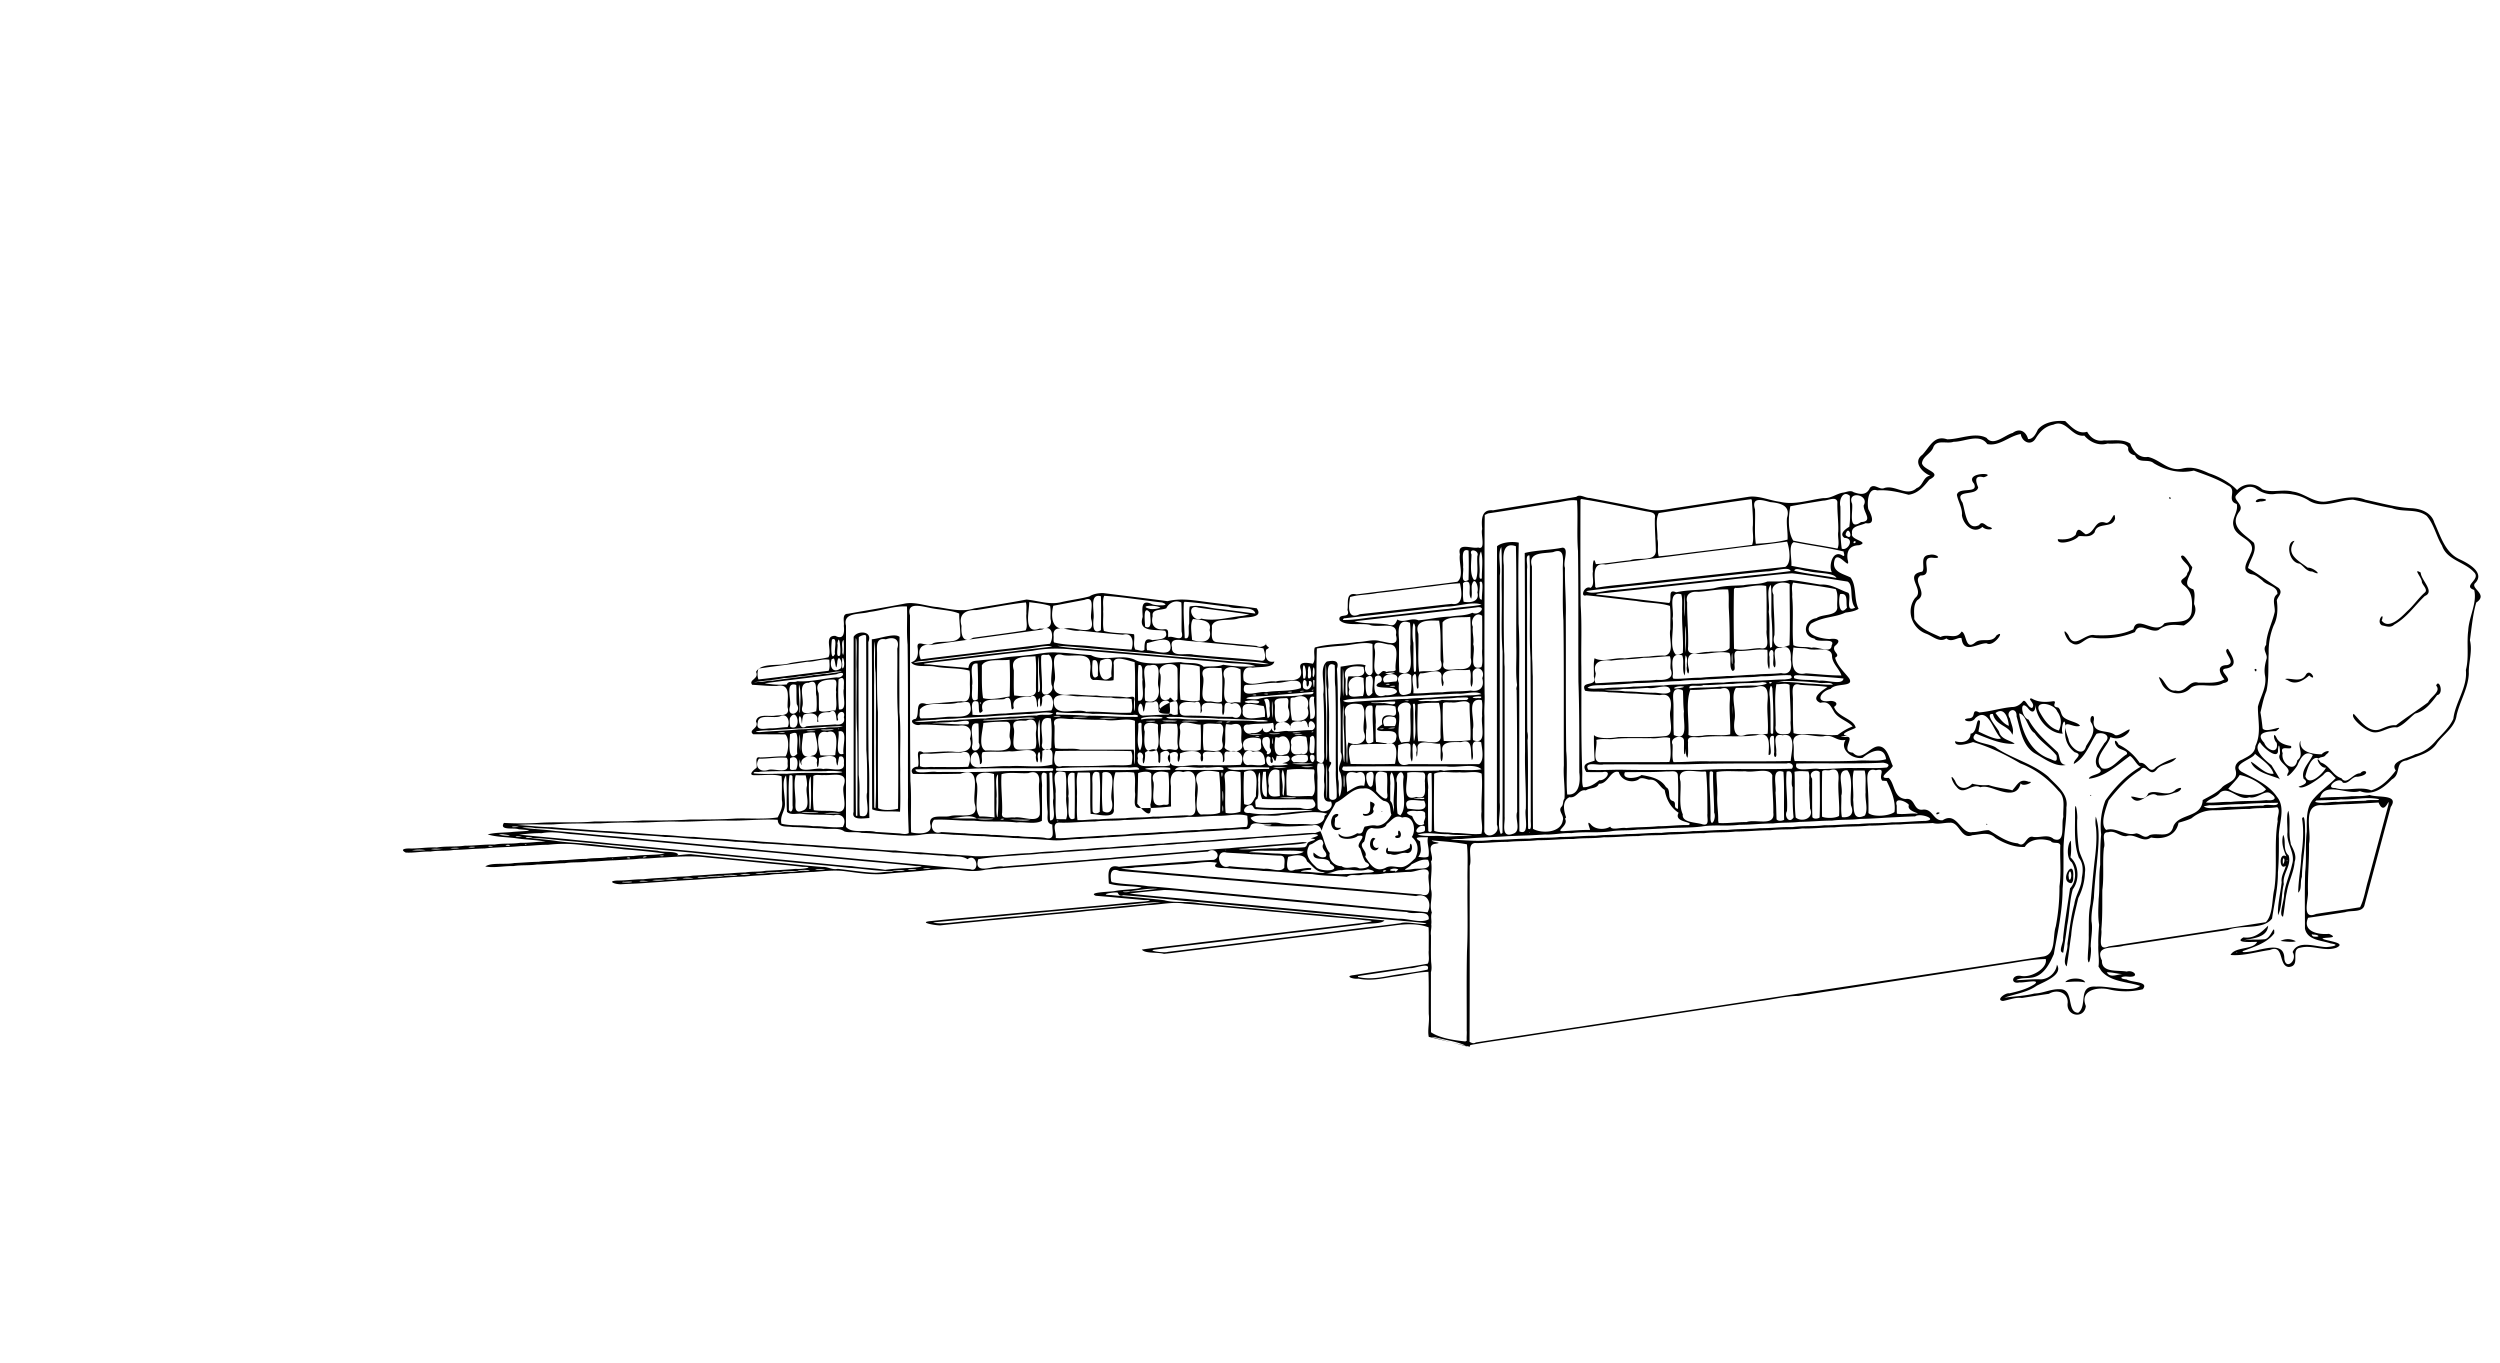 <svg xmlns="http://www.w3.org/2000/svg" viewBox="0 -1500 10305 5620"><path d="M9442.4 1979.5c10.9 22.6 25.4 46.8 16.2 72.7-3.3 43-25.1 81-32 123.5-7.9 33.9-9.1 69.2-16 103-19.8-6.3 6-66.8 4.4-94 5.6-42.4 24.2-80.7 33-121.8 14.9-46.1-24-84.4-19.2-130.9.9-28-5.5-72.5 3.9-90 10.6 42.7-1.1 88.6 9.3 131.8zm-31.3-38.2c13.6 21.3-3.3 63 22.5 84.4 13.8 43.5-26.6 75.2-19.8 118.7-10.9 41.4-5.7 91.3-23.8 128-2.6-42 10.2-91.3 15-136-4.2-25.2 16.2-55 16.8-68.1-27 23.4-29.5-58.7 2.4-38.1-11.8-28-21.8-55.9-13-88.9m-.9 120.9c16-19.1-4.4-43.4 0 0m16.6-12.2c5.5-2.6-3.6-7.6 0 0m46.3 129.5c.4-51.4 11.5-102.2 13-153.7 6.9-49.8 10.9-101.6 2.9-151.7 12-25.3 12.7 38 12.4 52.7 2.3 63.1-11.8 124.9-13.1 188-8.4 19.7 1.3 51.2-15.2 64.7m-10 200c-10.8 7-69.8-1.8-62.8-1 20-10.2 43-9.7 62.8 1M8990 793.6c11.6-17.5 34.5 31.1 46.6 44-3.4 33.3-48.7 74.8 4.3 91.7 9 18 3.4 40.9 3.2 60.8 17.6 36.5-10.4 69-42.4 88.3-38.5-3.7-71.7-7.6-104.2 18.4-34.2 14.6-80.2-36.5-97.2 8.6a342 342 0 0 1-177.8 22.7c-31.2.6-51.3 45-84.4 21.7-21.6-8.6-44.4-77.2-12.3-32 24.8 63 68.3-10 109.5.5 54 1.8 109.2 0 158.7-24.5 13.8-64 92.2 28.2 127.2-24.3 39-13.8 109.9 10 113.4-54.5 3.1-43.8.7-77.7-35.6-104.4-24.8-25.2 15.5-23.6 17.2-48.7 25.1-28-20.5-42.7-26.2-68.3m-1099.3 258.5c23 40 68.5 55.6 108 73.7 29.7-15.7 64.8 13.2 87-22.5 22 7 13.5 80 56 45.3 26-22 68.6 5.3 87.5-29 41.1-29-11.4 51.1-40.2 32-37.3-1-96 47-103.4-20.7-12.7-7.8-41.7 20.7-62.4.5-28.7 19-55.7-8.5-82-18.7-60.7-21-86-96-47-148 43-33-50.4-95 29-108.3 15.5-14.5-14.5-66 30.6-69.2 24.8-6.8 57 17.3 14 12-60.8-6.5 7.2 74.4-51 73-37.2 22.6 34.2 72.8-13.6 101.7-18 21-12.5 52.6-12.5 78.2m1008 239.2c23.6 4 31.8 60.7 69 55 43.9 12.1 53.2-44.2 94-32.2 36.2-1.1 74.3 5.2 107.5-13.9-17.7-20.6-36.3-57.5 9.8-58.6 45.9-8.7-24.4-58.9 4.7-67.3 15.9 28.8 47 70.3-6.3 81.2-47.2 5 45.3 50.7-13 60.3-41.3 24.5-101.2-5.6-134.3 19.8-32.8 37-101.2 26.6-120.4-19.9a179 179 0 0 1-11-24.4m-832.4-751.2c6.4-35.2 91-2.4 70.5-46.6-43.1-49.8 103.8-45.4 40.3-26.2-40.4-10-33.4 16.9-23 41.6-7.7 39.5-102.9 4.6-64.6 62.9 11.4 33.2 14.7 118.7 68.4 92.8 12-18.6 24.8-.4 37.3 5.9 39.3 10-7.7 19.9-23.5 1.2-36.4 32.7-79.2-9-84.7-47.8 2.9-28.3-15.8-56.5-20.7-83.8M8556 704.5c9.3-37.8 21-14.7 41.2-2.1 39.5-4.8 36.8-63.4 82.5-47.5 25 5.9 36-60.5 38.7-17.5-10.8 43.7-74.3 11.9-84.2 56.7-18.2 25.2-47.6 13-66 16.3-17.3 22.2-91.1 39.2-85.5 12 25.7 2.4 53.6 1.5 73.3-17.8M8162.7 1745c-36.6-19.2-68.2 39-98.8-3-18.2-17.1-30.3-63.5-5-23.2 13 35.9 48.5 36.6 70.5 11.6 22.6 5.9 44.7 7.3 68 5.6 36.3 12.8 95.5 18 96.7 22.4 22.5-23.3 30-51.3 68.4-35.7 28.6-2.6-23.5 23.8-33.4 6-14.2 62.5-78 33.4-119.8 20.1-15.1-4.7-30.9-8.5-46.6-3.8m729.2 33.6c-37.5-24.4-72.7 54.8-108.2 5.6 18.7-4.5 55.5 24 71.7-13.8 32.3-19 79.4 19.8 113.5-16 36.2-19.9 21.5 10.5-5 13a146 146 0 0 1-72 11.2m-908.5 78.6c-10.4-12.8 30.4-9.5 0 0M9299 1268c-16.8-11.4 10-17 0 0m-350.7-712.8c-12.6 4.9-5.2-15.6 0 0M8191.7 1899c-6.4 5.5-3-10 0 0m1689-400.5c-40.9-6.2-74.4 36.3-115.6 13.8-23-8.7-79.6-55-63.2-70 28 29.3 63.6 83 112.6 62.5 20-8.3 39.7-17.5 61.9-15.2 42.7-33.2 89.7-62.7 132.4-94.8 9.4-22.4 55.1-44.2 33-68.7 11.3-31.8 34.2 33.5 4 39.2-24.2 32.7-50.3 66.2-91 76.2-24.4 19-44.4 45.5-74.1 57m-62.4-420.8c-27.2-16.2 14.3-63-.8-19.4 29 38.2 80.7-14.3 105.4-39.4 26.3-23.4 46.4-54.1 72.5-76.7 13.4-11.4-9-29.3-12.5-42.8 1.6-17-40.2-60-4.7-39.2.6 30.8 60.7 78.9 16.8 96.5-41.2 39.3-74.4 89.3-125.6 117.6-16.4 15.8-33.9 6.4-51 3.4M9512.5 840c23.7-2.5 68.3 40 18.6 15.7-24.3 1-34.5-22.3-52-32.2-47.4-5.3-57.4-92.1-20.9-94.1-39.8 55 15.6 81.3 54.3 110.6m-93.4 459.2c21.3-7.5 68 18.6 86.8-19.7 19-26.4 47 35 12.6 4.7-23.6 20.7-56.2 41.6-87.7 20l-5.8-2.4zm-121-731.8c5.1-22.8 76.2-6.2 23-.3-7.2-1.5-16.7 6.6-23 .3m-779.2 1916c-20.1-18.5 6.6-64.3 3-92.1 8.1-55.2 13.8-110.6 28.5-164.7 5-38 30.6-69.7 30.9-108.8 5.5-28 6.7-58.6-12.2-82.2-22.9-62.2-14-130.3-16-195.4 1.5-49.9 12.5 20.7 9 39.5a774 774 0 0 0 7.3 121.6c6.8 32.3 30.6 60.2 24.8 94.6a243 243 0 0 1-27.4 105.4c-11.7 51.2-25.5 102-29.4 154.5-6.8 42.2-10.8 85.8-18.5 127.6m120-617.4c15.6 45.5 12.5 101 8.2 150.2-5.3 61.4-13.5 122.8-16 184-4.1 32-11.8 65.6-10 97.7 6.4 32.5-3 70.1-3.2 104.4 5.2 15.3-6.7 96.2-12.2 50.8.4-33 5.1-65.7 4-99 1.1-41.7-1.9-85.6 7.2-127.8 5.5-57.2 10-114.5 16.4-171.5 5.8-47.6 11.2-96 6.4-144a128 128 0 0 1-.8-44.8m-134.3 561c-23-2.4 2.4-42.9-.7-60 7.1-68.7 19.1-137.7 28.8-205.4 27-27.7 25.8-76 7.1-107-25.2-17.9-16.5-80.2-3.6-89.3 1.1 22.7 2.4 46.2-1.8 68.8 36 31.4 37.8 94.7 9.6 131.8-13.4 46.5-13.3 100.2-23.2 149.2-4.4 37.4-10.7 74.6-16.2 111.9m33-286.3c-52.7-5.8 9.3-106 8.7-34.5-1.5 11.1 2.7 27.4-8.8 34.5m-5.6-13.8c13-11.6.9-59.1-5.5-19.2l1.8 15.3zm-18.7 421.4c14.1-20.5 75.9-19.2 81.9 1.2-27.5-5.8-55-2.8-81.9-1.2m102.8-768.9c5.7-8.4 4.5 6.5 0 0m-5022.4-644.2c33-2.7 94-27 114.3-10-1.4 103.6-.5 207.3-.5 311 7.4 78.1 1.2 157.3 3.4 235.9-1 57.3 2.1 119.5-.9 174-37-4-85.3 3.4-114.7-10.2-1.7-233.5.4-467.1-1.6-700.7m108.1 698.4c1.8-126.3.8-252.7-.3-378.9-5.6-93.3-1.2-187.3-2.8-281 11.6-39-13.5-50.6-47.1-38.4-41.6-8.1-37.1 28.4-36.2 56 .3 81.4-1.7 163 3.5 244 .3 132-.7 264 .9 396 19 11 60.3 8 82 2.3m-93-2.3c4.5-89.6.6-180.4 1.8-270.6-1.1-95.9 2-192-1.4-287.8-5.6-42.6.8-86.6-3.6-129-6 57.6-.8 121.2-2.5 181 .3 167.3-.1 334.5.7 501.7l1.4 3.6zm-25.1 40.7c-22.2.5-76.1 11.7-65-25.7.3-240.4-.1-480.9.1-721.3 15.5-27.2 80.8-25.5 60.5 21.5.7 160.2-1 320.6 1.2 480.7 5.6 81.2.5 163.3 3.2 244.8m-43.6-745.1c-1.8 189-.5 378.3-.5 567.4 7.4 55.5.2 112 4.8 167.8 54.7 17.7 20.5-65.2 30-95.6 0-58.5 1-117.1-3.3-175.3-.4-156.1.1-312.3-.8-468.4-.7-11.6-26.2-.8-30.2 4m-5.8 734.7c.2-114.5 1.1-229.2-.8-343.7-5.7-86.2-.9-173.3-2.5-260-2.3-34 4.5-131.4-3.8-126 1 243-1.3 486 1 729-.2 2.5 6.1 3.1 6.1.7m1992.3 53.5c-32.6 23.7-47.3-21.2-35.8-43.2 5.3-24.5 47.1-20 12.4 0 1.4 20.8-12.9 44.2 23.5 40zm91.6-60.9c42.4 9.7 26.2-37.7 30.5-50.2 31.3 12.1 11.2 16.1 11 33.1 14.7 20.4-44.6 36.9-41.5 17.1m77.6-8.6c-5.5-5.6 8.2-.3 0 0m25.3 162.3c29.9 4 66.5 6 90.4-14-.1-45 25.7 20.8-10.7 22.6-27.8-6-42.7 14.9-69.3 3.9-35.7 6.4-6.6-51.7-10.4-12.5m-56.8-3c-31-7.5-13.1-67.6 5.4-46.7-19.3 10.4-9.4 45.7 13.5 35.1-2.5 7.4-10.8 14.1-18.9 11.5m106-52.9c-18.4 8.4-29.3-7-6-9.1-7-39.2 20.7-6.9 6 9.1m279.2 862.5c-35.1-20-78.8-24.2-118.2-35-10-1.6-19.6-6.1-29.7-4.7m-12-.6c-6.2-28.2 4.2-62.9-.1-94.2-.8-58 1-116.5-1.3-174-47.5 1.3-95.1 14.8-142.7 19.7-48.3 8-97.4 18.8-146 8.4-21.9 3.4-60.1-10.7-18-14.6 101.2-17 203.4-28.7 304-47.1 8.8-15.8 1.8-37 4-55-.3-31.5.8-63.1-.7-94.6-41.2-16-91.8-14.6-136.8-8.4-101.5 13.3-203.6 24.7-305 38.5-85.4 8.9-170.5 21.1-255.7 30.6-81 11.1-162.6 19.5-243.8 30.5-49.8 5.4-99.4 13-149.4 18-26.2-7.8-77.8 0-91.2-17.7 78.4-11.4 157-18.6 235.3-29.3 116.3-13.4 232.9-28.2 349.2-41.8 99.4-12.3 198.6-23.5 297.8-35.7 22.1-2.2 105.6-11 40.2-13.6-62.4-8.3-125.5-11-188.1-18.2-64.9-5.4-129.4-12.3-194.3-17.6-56.8-5.6-113.6-10.6-170.4-15.9-64.4-5.6-128.8-12.5-193.3-17.2-51.5-9-102.9 5.2-154.4 6.3-82.5 9.6-165.7 16.5-248.5 24.1-63.4 8-127.6 11.8-191.2 18.8-70.9 7-141.9 14-213 20-66.5 7.4-133.7 12.9-200.4 20.5-21.2.2-96-13.2-36.7-18 82.7-9.2 165.8-15.7 248.7-23.4 79-7.2 157.7-14.8 236.8-21.2q101.5-10 203.1-18.7c63-5.5 125.6-12.9 188.7-17.2 32.2-3.3 29.7-6.6.9-5.9-66.7-5.9-133.5-12.4-200.4-17.7-35-15 56.3-15.8 77.8-19.4 34.7-7 92.6-6.7 111-14.7-43.3-8-97.7-3.8-134.8-16.5-2.1-35.7-9.6-82 41.5-68.8 67.4-6.5 135.1-10 202.6-15.8 63-4 125.8-9.8 188.8-13 33.8-12.5 5.9-55-24.6-34a8653 8653 0 0 0-196.9 16c-57.8 3.8-115.3 9.9-173.2 13.3-56.5 6.3-113.5 8.5-170 14.6-60.2 3.6-120.1 9.5-180.1 14.6-65.5 4.9-131 9.7-196.4 16-34.2 8-68 6.6-103.7 1.5-43.6-7-87.5-2.6-131.3.3-59.6 7.3-119.7 9-179.4 15.8-55.3 5-110.4-4.2-165.2-11.2-43-5.5-85.5-.3-128.8 3-32.3.3-64 5.7-96.4 5.2-28.7 5-58.2 1.7-87 6.9-33.8 2.2-67.7 3-101.3 7-51.3.9-102 6.8-153.1 9-40.7 3.8-81.5 5.7-122.3 8-38.4 2.7-76.7 5.8-115.2 8-39.7 3.6-79.7 4.5-119.6 6.7-26 .4-59-13.4-13.7-15.4 35.8.2 71-5.3 107-5.3 34.3-3.9 69-5.5 103.8-7 32.8-5.2 66.4-2.5 99.2-7.8a2459 2459 0 0 0 105.3-7.1c37.3-.4 74-5.6 111.4-6 27.5-5.2 56-1.3 83.4-6.9 41.8-2.1 83.6-4.2 125.2-8 25.2 2.6 85.7-8.5 26.8-8.3-63.9-7.6-128.1-12.4-192.2-18.9-68-6.9-136-13.1-204-19.9-56.3-7.2-113.4-3.8-169.9 0-34.6.7-69 5.5-103.7 5-34 4-68.4 4.4-102.5 6.8-36.6.5-72.7 5.5-109.4 5.2-32.5 5.3-66 1.2-98.4 6.8-38.2.5-75.8 5.1-114 5.3-32.2 4.9-65.2 1.4-97.3 6.6-38.7-1.2-77.5 8.6-115.9 1.7 24.1-17.5 83-6.9 120.1-14.3 33.4-1.2 66.5-4.8 100-5 28.7-5 58.4-1.6 87.2-6.7 36.6.6 72.5-5.7 109.1-5.3 29.6-5 60.2-1.8 90-6.8 34.8.2 69-5.3 104-5 41-6.3 97.2-3.1 130-10.4a3091 3091 0 0 0-166.6-17c-60.1-7.2-120.8-12.1-181-18.6a557 557 0 0 0-135.4-.2c-36.8-.7-73.1 5.4-110 5-49.8 5.3-100.4 4.2-150.2 10-42.8.7-85 5.3-127.8 6.2-31.4 5.1-63.8 1.2-95.3 6.6-34.4-1.3-68 6.2-102.3 4-28-15.1 4.3-17.8 22.2-16.5 35.6-.3 70.6-5.9 106.4-4.4 38.4-6.3 77.8-1.6 116.4-7.5 40.6.4 80.7-5.8 121.5-4.5 35.1-6.4 71.4-1.6 106.6-7.4 35 1.3 69.3-5.2 104.2-4.5-38.7-8-84.5-7.8-125.8-14.6-37.8-4.6-78-4.4-113.5-15.4 32-8.3 65.7-6.7 98.5-9.7 25.4-3.5 127.8-4.6 30-11.4-19.4-8.1-82.5 6.8-61.4-26.3 49 2.8 98.8 3 147.7-.4 75.2-4.8 151.4 1.8 226.4-5.6 65.8-.2 131.7.7 197.2-4 65.6 0 131.3.4 196.6-4 62.3 0 124.6.3 186.6-4 58-2.1 116.5 4 174-4.7 10.5-22.3 23-42.5 17.3-71.2-.8-32.8 1.4-66-1.3-98.6-33-10.2-72.8-3-108.9-4.3-33 2.5-6.5-22.4 5.6-29.9 4.4-14.6-10.5-49.4 15.1-43.1 35-.4 69.4-5.4 104.5-4.3 12.5-17.4 16.7-76-1.2-90.6-44-.6-88-.5-132-.7-23.7-18.3 27-24.2 11.3-52.5 4.9-33.4 50.3-20.5 76.2-23.7 25.4-4.3 65.3 3.5 54.2-34.5-1.7-38.8 16-100.1-44-88.6-34.2 1.2-67.8-3-101.8-4.5-16.9-21.4 29.6-23.5 15.6-53.2 23.3-41 97.1-21.5 140.5-36.3 52.4-10 106.1-12.1 158-24 16.8-27.8-20.6-90.4 28.6-88.3 35.8 18.8 37.7-15.2 34.9-41.1 2.6-17.1-9.3-50.1 16.8-49.9 79.3-14.4 159-27.2 238.1-42.6 42.3-6.9 88 12 131.4 15 49.7 7.7 100.8 21.1 150.7 5.6 72-12 144.3-23 216-36.7 47.5 4.6 95.1 22.9 142.8 10.8 38.5-9.1 78.9-13.4 116.6-23.8 16-10.3 37.2-13.8 55.7-13.8 88.7 11.3 177.6 21.7 266.2 33.5 48.3-12 97-5.4 145.4 1.2 74 10 148.2 17.8 222.2 28.1 32.2 44-52 34.4-77.9 42.5-33.3 11-95.2-4.9-107.1 30.2 3 21.9-9.4 64 19.4 66.5 54.9 6.4 110.3 9.8 165.2 16 21.2 12.6 45.2-9.7 38-10.3 3.3 20.2 25.4 12 1.4 25.6-5.9 27.8.5 56 33.8 49-6.1 28-61.4 20.3-89 25.4-38.6-7.5-42.6 21.5-37.4 52.8 25.8 31.3 91.1-2.4 132.4 4.2 37.1-11.8 117 13 102.8-49.5-13.1-36.5 28.4-27.3 49.9-23.9 13.3-17.7.7-45.5 7.9-66.7 55-16 116.5-13.5 174.1-22.8 32.7.4 64.5-13.3 96.6-3.2 29.1 3.8 78.5 25.5 63.7-25.8 12-61.8-74.6-26-109-42.1-38.5-7.9-97.8 6.9-123.2-18.8-8.2-32.3 47.8-3.4 32.5-42 4.7-30.6-9.1-74.6 37.6-64.3q118.6-15.1 237-29.2c59.4-8.6 119-14.3 178.4-23 29-22.3 4.4-78.4 10.6-113-12.7-52.3 50-21 75.3-28.2 32.8 13 9.3-56.3 16.4-75.9-3-36.8-5.3-82.5 44.8-77.3 114-19.9 229.7-35.8 343.1-55.6 15.6-13 37 5.4 55.8 4.6 82.5 16 165.2 31.3 247.4 48.7 36.6 6.8 73.4-3 110.5-8.2 99.7-15.2 199.4-29.8 298.9-45.6 41.5-4.7 85.3 15.8 127.7 21 59.3 14.4 119-8 178-15.2 32 1.5 51.2-16.5 79-22.4 15.5-1.3 32-12 45.9-2 26.4 9.1 52.8 14.1 67-17.7 18.6-21.2 39.2 10.8 60.4.2 45-13.5 91.2 38 132.8.3 26.9-9 25-46.5 56-51.1-29.8-10-75-55.7-33.1-85.9 31.6-33.2 48-82.2 102.6-63.8 52.4 0 114.5-31 162.3-5.9 28 36.5 74.9-11.8 107.7-20.4 30.5-22.7 55.7-4 63.4 25.2 20.9 1.3 32.7-22.6 40.4-39.3 25.3-31 74.1-38.2 112.7-34.7 23.9 22.7 53 56 90.3 43.8 13.8 24.6 38.1 42.2 69.7 35.7 36 1.9 76.2-7.2 108.1 13.4 9.8 29.8 37.1 61 72.8 54.7 51.3 11.2 85.2 62.3 142.7 47.8 39.5-9.4 73.3 2.9 108.9 19.6 42.7 13.9 89.3 40 115.9 69.4a73 73 0 0 1 103.7-3.3c38.2 16.7 85-1.8 125.7 9.5 49.6 6.3 89.3 50.3 142 40.3 51.8-8 105.9-28.4 157.3-6.7 61.4 13 123 30.8 185.8 34.7 40.3 1 85.9 16.5 98.5 59.3 26.2 55.8 43.7 123.7 104.5 151.6 35 16 103.7 54 65.6 96.3-27.6 22.6 55.9 46.7 2.7 81.9-14.6 50.7-18.9 103.5-26.1 155.4 11.6 46.8-6.4 92.2-4.5 138-2.7 60.5-37 113.4-50.4 171.3-5.8 48.2-52.4 76.9-79.7 113.4-28.6 44.9-80.5 52.4-125 72.5-52.2 5.7-21.7 56.7-62 78.3-36.8 37.9-80.7 69-132 48.1-50 18.4-145.2-42.2-164.2 28.2 42.8-5 86.5-1.8 129.4-7 25.2-.3 51.1.8 75.2-5.1 32.4 12.4 123.8-4.2 86.8 49.7q-54.9 204-109.1 408c-11.4 27.7-53 16.7-79 25.5q-76.2 12.2-152.5 23.2c-25 56.5 42.6 70.7 86.2 66.1 47.9 20.7-25.1 12.5-26.8 20 16.1 10 103.3 16 56.8 37.3-49.4 17.2-98.5-13.1-148-.2-44.4 5.3 5 76-47.9 79.5-43.7-3.4-17.5-95.9-78-70-52.7 7.2-113.6 25.7-162 20.4 19.5-35.7 92.6-19.7 109.6-53.8-18.3-.8-98.5 6.3-56.5-18.6 45 6.4 74.6-21 101.9-48.4-3.8 53.9-73.5 51.4-101.2 61.2 27.5-6.2 56.6-1.7 84-5.1 28.7 1.6 44-71.9 42.3-24.5-28.5 39.5-83.8 56.4-128.8 73-12.7 11.4 51.8-1.2 67.3-5.8 38.2-6.9 101.2-25.5 103 33.9 3 54.5 56.3 11.6 34.3-23.8 21.7-52.3 97.7-20.3 140.3-20.6 26-2.2 58.1-8.9 16.5-15-38.3-13.3-96-12.2-106-61.5 0-77.6-1.6-155.7 1-233.4 6.1-54.7-.3-110.6 6.5-165.4.6-47.7-4.8-102.6 31.5-139.5 25.3-29.4 64.7-57 88.1-82-19.8-15.2-28-42-51.9-12.4-24.5 20.5-85.6 64-101.5 48 15.6-5.7 46.7-15 21-32.3-12.7-37.1 24.4-67.2 37.7-98.3-31.6-21-49.5 12.7-61.1 36.5-2.4 14.3-56.7 74.6-41.8 38.5 18.5-23.9-49.3-44.8-32.5-78.8 1.2-16.6-4.3-58.1-8.1-17.6 3 47.2-65.4-11.8-74.4-31.5-31.2 31.4 19 72.3 47.6 95.1 12.3 20.5 44 70.8 31.3 55.6-35-14.7-102.3-27.3-116.6-70.2 22.8 10.1 59.9 55 94 49.7-10-34.9-54.4-61.8-76.8-82.3-6 22.1-100.4 43-56 73.7 52.7 28.6 111.4 51.8 146.3 103.2 39.8 48.7 4.7 114.8 8.3 171.3 0 47 .2 94.2-4 141 .7 64-15 126.8-24.2 190-37.3 48.9-127.6 24-183.2 47.4-143.2 20.6-286 44-429 64.8-37 12.6-121.6-5.3-89 61-2.1 52 67.3 38.4 102 45.5 29.1-9.4 58.3 25.7 4.2 20.7-24.8-3-41.5 7.8-4.6 11.7 21.5 13.3 94.5 7.6 66.6 40.5a300 300 0 0 1-143-.5c-49.3-9.1-117 6.1-91.5 69.7-6.5 55.5-83.6 42.3-74.8-14.1 1.2-43.5-45.7-56-77.4-36.4-37.3 5.3-74.3 11.6-111.5 17.1-27-3.5-51.8 8-78 12.4-31.8-3.2 10.4-35 26.1-31.4 36.8-8.1 73.6-17.6 105.4-38.7 23.5-21.5-46.8-3.6-63.3-6.5-38.4 9-33-33 5-26.9 44.6 9.5 112-32.5 103.3-69.2-47 .4-93.5 8.7-140.3 16.5-198.1 30.4-396.3 60.6-594.3 91.4-94.7 15-189.7 28.7-284.4 43.9-54.5.7-108 15.7-162.3 21.5-170.6 25.4-341.2 51.6-511.6 77.3-146.8 22.4-293.5 43.8-440.3 66.5-79.3 12.9-159.5 22.3-238.3 37.2l-2.2 3.2-.6 3.9m-2931.3-1504c19.8 1.6 37.3-6.2 57.2-4.7 37.3-6.3 76.1-10.3 113.4-15.6 18.8-2.3 37.8-3.2 56-7.8 18.9 1.4 35.6-6.2 54.5-4.6 19.6-3.9 100.2-12.2 37.6-9.5-26.4 5.2-52.4 8-78.8 10.8-24.1 2.2-47.3 8.5-72 8.3a345 345 0 0 1-64.2 7.5c-28.4 6-56.7 8.3-85 12-12.1.3-63.6 10-18.7 3.6m160 779.3c-22.8.8-46.5-1.4-68 4.1-22.6.2-45.3-.2-66.7 4.1-9.1 0-58.5.4-28 3.2 26 1.3 49.9-5.9 76.2-4 20 .7 38.1-6.1 58.6-3.9 20.6 1 39-6.3 60-4.1 49 .6-14-9-32.1.6m-304 20c-23.8.3-48-.5-70.6 4.2-8.3.8-49-1.1-33.5 3.2 27.8 2 53.7-5.8 81.7-3.9 17.8.3 33.7-6.2 52-4 68.4 1.5-15-8.4-29.5.5m-239.9 16c-18.3.8-37-.4-55 1.7 18.5 3.8 41.6 2.2 60.3-1.9 13.2-2 38 2.9 44.3-3.3-16.3 1.3-34.5-3-49.6 3.5m1915.4 48c37.8.3 75.1-6.6 112.6-10-48.2-4.5-94.5 10.7-142 10.9-.6 4.2 24.3 3.4 29.4-1m-631.8-299.8c15 8.8 102.6.2 51.7.5zc-27.7-19.5-73.2-2.4-107.1-1.9 35.3 2.4 71.7 1 107.2 1.9M5462.4 2098c51.4 9.6 105 4.4 157.4-.4 34.2.3 67-4 19-14.5-36.4 12.8-69.8-3.5-107.6 4-26.4-3.2-51.4 21.4-77.8 7.3-30.5 0-45.2-28.3-65.9-43.8-9.6-32.9-47.6-26.7-77.6-18.6-5.3 21.3-14.5 72.7 29.5 52.3 7.3 2 81.5-17 62.7 1.4-19.6-.6-65.5 9-20.6 7.7 27 1.4 53.7 5.6 81 4.6m-3267-143.8c-18.7-9-46.7 1.5-11.8-.4 33.8 4.5 69.2 7 103.8 11.8 55 8.8 114.8 9.4 172.1 16.5 83.6 9.5 167.4 16.8 251.3 24.6 24.9 8.2 75-.2 85.1 15.8-25.2 8 42-4.4 57-1 114.4 12.5 228.8 22.6 343.3 33.7 64.4 5.6 128.7 13.8 193.4 18.3 22.4-1.4 40.5 13.2 63.6 7.9 50.7 5.3 101.6 13.8 152.5 16 23.5.6 46.5-5.6 70.2-4.3 16.8-7.1 36.5-1.3 54-5-16-3.7-36-2-52.3 2-60.2 1.9-119.4-9.7-179.3-13-90.7-10.3-182.2-17-273.2-26.6-62.1-5-124-12.7-186.2-17.4-61.9-6.9-124.2-11-186-18.5-98.3-9-196.8-17.7-295-28-73.4-6-146.4-14.6-219.9-20.3-45.2-4.1-90.6-10.7-136.2-12zm3195 19.8c14.2-11.6 52.5-11.2 12-18.4 17.7-5 51.2-15.5 10.8-17.4a3272 3272 0 0 1-132.5 9.4c-32.4 3.6-65.2 5.3-97.9 6.8-39.6 4.2-79.2 8.4-119.2 8.2q-52 6.7-104.6 8c-35.2 3-70.4 6.6-105.8 8-32.8 4.9-66.3 2.5-99.1 7.8-32.2 2-64.4 3-96.3 7-54.7 3.1-109.3 6.7-163.8 11.7-35 .7-69.4 5.3-104.4 6.3-34.6 3.5-69.4 6.2-104.3 7.2-31.9 4.6-64.2 4.4-96.2 7.7-52.5 3.3-105.8 6.5-157 15.5-20.1 69.8 67.8 22 104 30.5 51.5-6 103.6-7.4 155.1-13.6 63.2-3.7 125.8-10.3 189-14.3 32.6-3.8 65.4-5.7 98.3-8 51.8-6.3 104.3-7.6 156.1-13.8a6905 6905 0 0 0 166.2-13.2c55.2-3.4 110.2-10 165.6-12.8 53.3-6.1 107-7.7 160.2-13.9q71.8-4.3 143.2-11.7c53.4 2.3-39.7 11.7-54.2 11.6-55.6 3.9-111 10-166.7 13-9.6 3.8-65.5 2.7-30.4 5.9 48.5 1.2 96.4-5.9 145-4.2 37.7-5.9 76.4-.8 114.2-5.1l6.5-4.1zm52-48c15.4 30.2 18.3 66 38.8 90.5-7.4 27.3 21 54.8 48.5 53.7 22.4 16.5 49.7-3.8 72.4 9 15 3 65.2-6.9 26.9-25.9-12.3-16.7-15.1-38.2-22.9-56.7-25.6-16.5 40.8-58.6-9.5-51-18.6 17-83.2 18.1-78.8-9.4 21.1 22.3 55 12.4 76.5-1.8 27.3 7.7 22.4-18 31.4-27.2 17.8-2.9 30.5-7.7 49.5-3.6 28-.1 49.2-23.7 60-45.5-8.3-20.4 2.4-52.1-31.8-56.9-28.7-15.2-47.3-58-84-51-45.3-3.5-74.2 41.1-113.6 58.5-18.5 39.4-47.5 73-58.1 115.7-3.1-12.1-13.2-29.2-39.4-21.8-41.3.5-82.3 6-123.8 3.5-22.5.3-67.2 1-74.8-4.2 26.2 3.3 50.3-4.6 9.5-3.6-18.8.6-55.2-13.9-64.5 6.4-4.8 21.5-35 10.6-51.3 13.9-51.4 3.1-102.6 7.8-154.2 9-32.7 4.4-66.1 2.4-99 6.8-44.8.7-89.2 6.4-134 8-54 1.3-107.5 7.7-161.4 9-34 4.7-68.6 2.8-102.5 6.9-37.3-.4-74.5 7.6-111.2 5.4-55.5-4-111-7.8-166.6-9.6-39.2-4.1-78.8-3.2-118-7.5-42 0-83.5-5-125.5-5.6-46-3.4-91.8-8-137.3.3-34 4.2-66.8 4.2-100.8 1-47-2-93.8-8-141-9-23.2-6.3-49.7.8-71.5-6.1-23.3-18-63.6-6-93.4-12.7-40.2-.7-80-5.1-120.4-5.4-25-4.3-59.2 4.9-60.8-29.8-70.3-4-139.9 5.1-210.2 3.1-71.5-1.3-142.3 6.3-213.9 4.1-57-1-113.6 5.6-170.7 3.9q-68.2-.8-136 3.7c-64.6.6-129.3-1-193.7 4.1-49.7 1.7-101-2.5-149.8 2.6 48 2.1 95.5 8.8 143.6 9 35.1 3.2 70.1 6.3 105.3 7.8 37 2.5 74.1 5.7 111.2 7.9 41 1 81.7 6.7 122.6 8 37 2 74 5.6 111.1 8 45.5.4 90.3 8.6 136 8.2 44.2 4.5 88.6 6.8 133 9 36.4 3.5 72.8 7.2 109.4 7 47.3 6.3 95.5 5.7 142.8 11.6 34.8 0 69.1 4.5 103.9 6 29.7 2.1 59.5 4.7 89.4 6 35.3 4.6 71 3.2 106.3 8 48.7 1.1 96.9 8.8 145.7 8.4q52 6.5 104.6 7.8c47.2 4.6 94.5 6.5 141.8 9.8 25.8 2.7 52 2.8 77.9 6 40.5 1.6 80.4-3 120.7-5.3q54.4-5.6 109.3-7.4c33.7-3.2 67.4-7 101.4-7.2 41-3.5 81.8-7.8 123-8.8 33.6-3.4 67.2-7 101.2-7.3q61.4-6.6 123.1-8.7c33-3.2 66-6.9 99.3-7.2 46.3-6 93.4-4.9 139.7-11.7 51.3.6 101.7-8.5 153-9.2 43.8-5.6 88.3-4.9 132-10.8 33.3 0 66.3-4 99.3-6.9 34.5-.5 68.4-6.5 103-5.2zm4114.8-299.5c-30.8-15-49.2 50.3-54.4 73.8 16.4 47 78.7-19.6 84.7-36-29 4.2-48.2-61.1-21.8-21.5 37.2 11.8 49.9 54.8 85.7 65 21.4 31.8 48.1-22.1 77.4-20 19.4-24.2 48.2 5.2-10.7 14-24.8-2.6-35.6 32-61.1 24.2-14.8-30.8-78.2 24.6-31.8 22 48.8 15.4 102-8.2 148.8 9.8 41-11.7 76.2-47.8 101.4-81.8-28.2-38.4 52.9-50.5 79.7-66.7 36.4-8.2 64.5-30.5 87.8-58.5 25.4-27.2 54.4-53.8 69.7-87.7 7.9-69.2 59-129.6 51.6-201.1 13.9-53.7 2.6-108.5 9.7-162.4 2.4-56.2 37.9-115.2 24.6-167.8-51.2-17.3 31.7-43.3-1.5-74-38.2-41.9-110.8-48.8-131-108.4-24-39.3-32.8-87.9-63.2-122.8-41-31.5-97-13.8-143-31.8-54.1-9.2-107.1-24.4-160.7-35.1-60 1.8-122.8 38.3-180.1 5-40.9-27.7-90.7-32.4-138.6-29-31.8 5.6-60-5.4-84.6-23.8-32.3-16-59.9 8.4-79.3 31-12.5 18.9 37.6 38.7 12.6 67.6-42.6 60.8 26.2 93.9 61.5 127.1 13.4 36.7-17 69.7-24.4 103.9 39.3 21.8 83.8 56.2 126.1 82.1 19.7 19.4-2.6 34.1-7.4 50.8 4.5 34.7 4 71.3-13 104a287 287 0 0 0-20.5 115.3c-2.8 50.8 2 103.7-9.2 154.5-13 31.4-17.3 59-24.8 88.4 4 21.8 6.6 43.8 9 65.8 13.6 23.8 100.9-23.8 55 11.3-34.1 1.1-89.4 4.8-48.5 47.9 11.5 32 60.7 49.6 51.6.2-15-13.1-15.2-52.4.6-17.9 11.8 20.4 36.4 27.6 58.3 31 10 24.8-50.7-9.8-34.3 29.8-9.4 39.6 49.1 86.8 60.4 29.1 31.4-23-2.7-57.5 13.4-80.5-8 48 53.7 55.8 86.7 56 13.8-15.6 47.3-20.3 17.5 1.8-7 12.4-19.3 6.8-29.9 15.4M8197.7 1922c38.3 22 73.7 50.3 120 54.2 31.5 21.6 32.4-35.4 64.2-26.3 28.3 3.9 60.1-12.7 83.5 8.7 51.3 18.8 29.2-61.4 39.7-91.2-2.8-36.9 11.2-79.1-20.4-107.6-42.9-49.9-95-90-157-113.2-61.3-36.4-126.3-68.1-194.9-87.8-18.6 6.5-76.5 23.8-73.7-3.6 29.2 9.6 62.9 1 63.6-31 30.5-2.8 20.3-70.2 38.9-52.1-.2 14.7-4.5 29-6.3 43.5 25.4 11.5 77.7 38.6 92.5 27.6-33.4-32-52.3-131.9-105.9-82.8-15.6 26.6-69 3.7-25.1.5 31.3-2 6.7-43 41.4-24.2 45.5-3.7 89.6-18.2 135.1-22.4 18 .3 34.5-9.6 45.6-24 11.1-9.7 20.3 27.6 37.3 28 17.8-18-24.7-40.2-1.8-39.2 26.9 16.4 59.2 15.9 89.2 11.3 20 .1-13.6 22.3 20.1 26 13 11.2 9.8 27.8 22 39.5 18 16.9 61 21 67.9 36-32.4 13.2-85.4-48.9-47.1 54.7 2.4 30.1 59.6 81.7 72.2 28.8 20.2-33 44.5-63 19.2-100.1-6.7-28.2 20.5-35.5 11.8-1-.7 53.4 59.5 31.8 88.2 55.3 17.8 10.7 80-48.3 54.7-9-19.4 20.7-45.8 29.8-73.6 17.5-10.7 39.9-75.9 87.4-35 128.5 37 13 70.1-39.1 102.8-57.5 7.2-15.1-27-17.7-37.4-28.7-18.6-17.3-13.5-44.2 3.8-11.1a220 220 0 0 1 86.7 75.5c30.7-5.7 38.3 51 66.6 18.1a299 299 0 0 1 84.1-39.5c-17 28-61 22.6-80.8 48.6-29 36.6-45.3-30.4-67.6 2.3-52 31.7-93.3 77.9-130.6 125.2-11.7 34-36.4 98.2-10 121.4 42.7-12.9 80.3 28 123.9 14.1 20.4 1.8 33.8 25.3 54.5 7.7 34-13.3 85.5 17.3 99-37.5 23.3-53.2 116.1-32.6 120.6-107.3 26.5-15 54.4-27.2 77.4-49.8 16.8-22.3 70.2-26.2 58.4-73-6.8-20 8.8-37.5 26.9-44 23.2-13 53-24.5 54.3-55.8 25.5-53 9.8-108 10.5-162.4 10.5-42 37.3-81.1 29.6-126.7-4.7-23.6-1-46 5.5-69 7.2-20-18.8-37.7-1.1-59.1 1-48.2 25.3-90.2 35.4-136.3 1.8-25-14.3-55.8 11-73.5 1.3-33.6-44.4-33.5-62.6-56-14.2-10.5-27.1-23.6-45.6-25.3-47-14.2-12.3-55.7-2.8-83.6 30.8-60.1-60.2-64-69.7-114.3-9.8-32 21.2-60 13-91.7-45.6-14.7 5.5-57.9-36.9-76.6-43-27.7-92.8-43.5-139.8-61-58.3 12.8-114.8 0-164.8-30-23-21.1-63.8 4-77.7-32.6-16.1-3.6-31-13.2-28-31.9-14.4-26.8-59-13.3-85.1-17.2-38.2 11.8-75.4-8-95.9-32.5-53.4 7.3-73.5-69.2-127.6-45-32.9 6-55.4 28-72.5 55.8-19.6 34.4-57.5 14.5-61.9-17.3-47.5 7.3-87.2 51.6-138 41.5-31.9-46-93.2-9-139-9.6-26.4 10-68.6-10.5-83 21.4-8.3 27.4-44 37.3-47.2 67 6.1 30.4 89.6 37.8 30.3 67.6-21.8 27-46.1 57.2-85.3 62.4-43.7-11.6-85.1-21.2-129.6-18-38.6-13.5-42 50.4-36.6 77.2 13.3 23.7 31.1 65.4-10.8 57.8-21.2 11.1-62.4 10.6-56 44-8.6 25.3 75.4 32.3 29 47-39.4.5-52.4 25-47.7 58 14.5 54.1-38.6-36.4-53 1.5-15.6 50.5 34.4 57.5 65.5 73.6 26.2 36 12.4 89.2 33 129-15 10-37.2 13.5-54.6 15.6-42.6 20.9-90 15.3-141.9 45.9-36.5 46.3 44.7 62.2 77.4 63.2 29.4-4.7 52.1 4.7 20.4 29.2-13 23.7 27.9 33.8 1.9 47.5 8.2 35 47.5 69 59 87 18.7 35.6-57 15.7-77.6 42-40.3 7.9-66.5 56.9-7 50 22.5-3.6 44 9.2 21.2 23.8 14.1 42.6 82.3 49 89.2 86.3-12.8 7.6-75.4 26.7-35.2 32.8-17.9 2.2-41.9 4.8-8 5.1 50.2-8.4-25.9 60.1 31.7 64.7 36.3 38 66.9-21.4 101.9-25.9 40.4-4 49.8 56.5 62.8 80.6-8.3 18-69.9 53.2-17.4 49.1 26.2 23.4 19 82.2 69.8 87.1 42.4-6.5 29.6 51 72.9 43.6 40.4-2.6 41.8 47.8 79.9 44 60-38.7 73.1 59 123.4 48.7 22.5.6 44.2-8.2 66.7-7.8m-230.5-29.6c-44.7 3-89.4 2-133.9 6-42.7-.7-84.9 5.6-127.6 4.5-47.6 5.6-95.8 2.4-143.5 7.5-44.6-.1-89 5.8-133.6 4.5-43.8 6.2-88.3 1.8-132 7.4-48.1 0-95.8 5.5-144 5.4-42.3 5-85.4 1.4-127.8 6.6-48.2 0-96.1 5-144.2 5.5-42.5 4.8-85.7 1.2-128.2 6.6-47.2-.5-93.8 5.7-141 4.6-41.6 5.9-83.9 2.2-125.4 7.3-49-.5-97.6 5.6-146.7 4.9-41.8 5-84 2.6-125.7 7.1-45-.6-89.3 5.7-134.3 4.6-35.4 4.6-10 64.8-21.1 93.8-.3 243.7.4 487.4-.7 731-18.3 11.1-9.6-35.7-11.7-51 .4-109-1.2-218.2 1.1-327.2 4.7-94.2.9-189 2.2-283.5-1.4-52.4 3-105.8-2.4-157.7-47.6-9.1-97-12-145-16.1 4 9.4 54.8 8 10 14.6-33.2 9.2 2.6 56.1-12.8 71.4 6.2 37-4 72.6-.3 115.7 9.2 31.2-8.6 63.2 3.6 95.8-6.5 14.6.4 34.1-2.7 48.6 2.7 12.8-3.8 29.9-1 45.4.4 36.4-1 72.9.6 109.1 1.7 14 3.3 30.6-.8 42.4.2 82.6-.4 165.2.3 247.7 37 25 97.3 33.2 142 38 10-10.6 25.5 16 43 3.9 218.8-33.4 438.1-66 657-99.7q251.8-37.5 503.5-75.9c211.6-32 423.8-63.9 635.6-96 179.8-27.1 359.5-54 539.1-81.9 58.2-5.6 41.1-83.1 55-124.2a843 843 0 0 0 15.3-166.3c8.2-55.7 1.1-112.5 3.5-168.5-3.9-17.5-29.5-3.2-39.5-17.6-33.8-11.8-86.1-10.5-106.8 24.3-40.3 2.8-86-14.8-121.6-37.4-26.7-26.3-61.8-13.6-95-10.9-47.8 20-51.8-56.8-93.8-51.3-22.8-.7-45.6 8.1-68.7 1m1012.7-1c-10.3 55.8-65.5 70-113.4 60.8-34.3 25-64-18.7-102.1-5.5-26.8 2-46.4-25.5-74.7-16.1-32.7-1.4-8.5 43.5-17.4 64.3-6.6 57.5 1.3 116.4-6.5 173.8-.5 54.5 1.2 109.1-4.2 163.2 5.2 27.6-20.4 91.3 31 69 215.7-33.3 431.7-65.7 647.4-99.7 30.6-33.3 24-92.6 35-137.8 13-92.3-2-186.5 13.8-278.5-4.3-17.8 13.3-44-2-57.7-37.3 6.2-75.8 1.4-113.2 7.2-47.4-.3-94.3 5.3-141.6 5.5-38.8-.8-69.1 9-98.9 33.3-17 8-35.3 13-53.2 18.2M6514.7 560c-.4 145-.6 290.2.8 435.2 5.7 83.7 1.1 168.4 2.8 252.5 1 143.5-1.9 287.5 3.7 430.6 1.3 22.1-3 45.6 3.6 66.6 25.8 1 47.5-12.8 66.4-29 26.7 4.1 57-42.7 14-33.2-22.4-.2-44.8.5-67.1-.5-24.2-37.5 14.1-38.2 34.3-47-2-35-3.8-70.2-2.9-105.5 13.1 15.9 68.2 14.9 101 8.4 64.7-.6 129.7 2.5 194-4 42.3-5.2 10.6-75.6 20.4-107.3 5.7-36 1-71.7-43.8-61.4-32.3-2.8-64.6-3.4-96.8-6.3-38.2-.3-76-4.8-114.2-5.4-31.8-5.7-66.6.3-97.2-6.5-21.6-45.2 53.4-12.1 36-58.8 1.5-25-2.8-51.3 3-75.2 33.4 18.6 83.9-4.5 124.4.9 33-4.5 66.5-6.5 99.9-7.8 21.9-3 43.9-4.8 66.1-3.9 43-10.8 13.3-74.4 22.2-109.1-1-31.9 2.3-64.4-1.9-95.8-43.4-13.7-92.8-11.5-138.3-20.4-68.9-7-137.4-16.8-206.2-23.3-28 9.7-7.8-43 17.2-30.5 19.6-13.3 5.2-46.5 10-68-2.4-16.5 1.2-73.7 12-30 47.6-2.7 94.3-11.5 141.6-15.9 32.7-13.7 102.6 8.1 105.7-36.7-.6-45.9-5.2-91.4-4-137.4 5.9-26-23.7-24.4-40.7-28.5-87.5-17-175-36.3-262.6-50l-2 1.9zM8650 2484c4.3-29.7-2.4-58.9-.7-89-.9-27.9 1.2-55.7 3.3-83.2-5.8-35-3-71.4-1.9-106.9 5.2-46.4 0-93.6 6.3-140 0-41.9-.1-83.8 4-125.4a293 293 0 0 1 17.5-139.9c39-55 86.8-105.6 145.7-139.3-15.2-3-28.5-35.8-44.5-44.4-51.8 37.4-103.2 86.7-169.2 94 1-19.5 80.1-18.1 34.5-48.3-19.1-34.9 12.5-69.7 29.3-98.5 31.3-29.2-1.5-47.5-32.4-38.5-29.2 43-45.2 98-93.6 124.3-2.3-19.9 43-38 3.7-48.2-35.9-27.7-43.6-64.5-38.5-105.4-1.6-52.9-21.6 9.5-10.8 28.7-57.3-.2-113-65.6-111.6-121.4-.7 32.6-13.9 41-32.6 15.4-35-38.4-27 39.5 3.1 48.2 29 53.6 76.5 93.2 120 134.4 12 20.2 3.3 48.4 33.7 52.7-43.3 9.4-91.3-28-130.3-49.4-50-33-57.4-98-72.7-151 2-44.8-50.7-23.6-27.2 8.5 4 22 18.6 45.7 9.7 67.6-13.1-38.4-69.7-38.1-79.8-85.8-38.1-4.5 17.5 56 25 72.4 7.7 34.2 50.6 36.2 64.5 50.4-56.5 3-109-22.2-160.3-41.9-41.1 39.5 63.7 37.3 86.4 60.3 67.5 44.3 150.4 64 212.2 117 33 35.8 84.5 71 74.8 126.4 1 64-13.7 126.7-11.9 190.8-.2 48.6.9 97.2-3.8 145.6.1 90.6-20.6 179.8-36 268.7-15.8 36-37.3 79.6-76.3 93.2-24.4 9.5-59.7 1-79 14.4 33.6-1 67.4-5.1 101.5-3.6 33.4-1 63.3-28.3 66.4-60.6 26.8 41.6-51.5 70.2-83 86.7-39.8 28.5-89.2 33.5-133.8 49.5 32.7-4.7 84.8-7 124-17.2 36.4-.9 69.3-19.7 105.5-17.7 60-.3 25.5 96 75.3 97 40.5-29.7-4.8-114 74-107.7 50-4 145 26.6 181.2-3.1-53.3-17.8-120.1-15.6-159.5-60.7zM6120.2 622.7c-1 60.9-.8 122.4-1 183.6.4 184.2-1.3 368.6.3 552.9 1.7 29.9-2.6 61-.7 91.5-.2 159.1.2 318.2-.6 477.4 11.7 33.6 68.8 7.3 52-28.5.1-382.6-.4-765.2.5-1147.8 18.6-16.8 64.3-21 89.7-14.9-3.3 111-1.3 222.3-.8 333.3 5.7 89.4 1 179.5 2.7 269.1.5 195.9-.5 391.8.6 587.6 46 19.8 19-64.1 26.6-93.6 1.7-78.4-5.2-156.4-3.3-234.8-.6-273 .2-546.2-1.3-819.1 50.6-12.4 104.7-11.4 156.3-22.1 28.3 3.2-.5 58.8 9.7 83.5-1.7 66.8 5.4 133 3.3 199.9.8 184.8-.6 369.9 1.7 554.7 6 59.5-1.2 120.2 4.1 179.5 50 5.2 55-52.8 49.8-91-.1-125 .8-250-3.6-374.6-1-179.5.7-359.1-1.7-538.5-5.7-69 .6-138.9-4-207.8-29.8-5.2-61.7 6.8-92.4 9.6-91.4 14.6-182.8 30.4-274.5 43.7ZM3783.7 1660.3c9.7-25.8-17-80.7 22.8-58.1 40.3-.8 80.3-6.2 121-4 40.3 5 88.1-.7 70.6-53.3 12.5-39.1-7.7-59.6-46.1-53.8-52.7 1.6-104.6-5.4-157.3-4.3-23.6 9.3-54.6-18.4-20-23.8 19-20.3-8-79.5 44.6-60.6 48-4.2 96-8.7 144-12 38.8 9 35-35.5 34.7-61.8-1-21.3 2.1-43.1-1.8-64.1-45.2-12.5-94.9-7.7-141.4-16.7-30.9-6.8-83.5 6-99.4-17.8 27-7.7 30.3-31.6 27.4-58.3-7.5-42 39 .8 64.1-20.5 34.2-12.3 95.5 4.4 111.4-28.5.6-31.2-5-62.3-4.4-93.6-36.8-15.5-82.7-14.7-123-24-35.4-6.4-95.7-24.9-80 31.5.6 227.6-.6 455.4 1.7 683 5.5 70.1.2 141 3 211.4 22.4 5.8 93 12 78.9-34.1-7.9-45.2 54.5-25.3 82.2-33.2 37.1-10.6 121 18.2 101.6-48.4-11.8-44.4 32.2-161-59.2-125.9q-97.7 2.3-195.5.6c-15-16.1 3.1-30.8 20.1-29.7m2665.1 131.5c3-46-5.8-91-2.6-137-1-199.4 1-399.1-1.9-598.1-4.8-69.2-.9-139.1-2.4-208.6-1.5-33.5 13.4-93.6-40-72.2-40.2 6.8-105.4-2-87.3 59.1.5 127-1 254 1 380.8 1.8 23.6 1 47.4 2.5 71.7.6 209.6-.8 419.3.8 629 35.9 20.2 114.7 17 122.7-34.2 8-21.7-22.4-39.6-4.4-57.7 8-8.9 3.6-23.1 11.6-32.8m3279.4 447.7c17-33.5 22-73 32.8-109.3q42.2-156.3 84-312.8c5.7-41.1-15.3 51.5-40.5-9.4q-63.7 3.8-127.4 6.6c-34.6-.4-68.8 5.3-103.4 4.2-87.8-5.8-44 105.3-56 159.5 1.5 66.5-6 132.4-4.2 198.9 2.4 32.2-28.2 116.2 33.4 90 60.4-9.7 121-17.6 181.3-27.7M3745.8 1934c-1.5-49.2-4.2-98.6-2.9-148.1-1-209.6 1-419.3-1.8-628.7-4.9-52.2-.6-105-2.6-157.3-49.1-3.5-103.9 16.7-154.8 22.6-37 11.5-110.8-1-96.5 56.6q.2 414.6-.1 829.3c23.9 29 85.2 10.1 123.5 21 32.7 1.5 65.3 4.1 98 6 11.7 1.8 26.3 4.8 37.2-1.4m2705.3-58.9c17.8 31-54 55.7 3 50.2 33-1.8 66-4.9 99.4-4.2 4.9 2.5-18.3-44.8 2.6-24.6 19 25 60.4 24.3 81.2 10.8 6.7 17.4 44.9 1.5 65.8 6 43.5-4.8 87.6-2.8 131-7.6 42.2.3 83.8-5.8 126-4.7 27.5-14.8-64-9.2-40.8-50.7-33.7-21.7-51.4-57-57.4-94.3-23.8-13.1-29.7-46.2-64.8-42-13.8-2.9-33.1-12.7-44 0-28.7 15.3-71 2.6-80.5-31.7-34.3-10.4-44.2 50.8-82 48.3-8.4 21.9-37 15.6-53.6 27.4-29.8-6.3-36.4 33.3-67.6 28.1-32.4 14.8-23 57.7-14 83q-2.3 3-4.3 6m128.3-952c46.3-8.9 94-11.9 141-16.8 96.2-11 192.4-20.9 288.7-31.7l350-38c27.6-15.8 15.8-80.4 7.4-104.1q-97 13.3-194.9 24.4c-48.3 6.8-97.2 12.3-145.6 18.5-78 9.5-156.1 20.7-234.4 29.4-57.5 8.2-115.4 14-173.1 22.3-60.3-11-43 53.1-43.1 91.6zM4582.3 2136c49 10.4 100 8.7 149.4 17 81.3 5.5 161.8 15.3 242.8 21.7 96.6 9.5 193 18 289.8 27.3 88.9 8.3 178 16.8 267 24.7 57.7 6.2 115.6 11.2 173.4 16.7 60 6.3 120.2 10.7 180 17.1 18.5-36.4.7-81.4-47.6-66.8-73.6-8-147.3-12.6-221-19.4-86-6.7-171.9-14.6-258-21.4-87.2-7.7-174.5-14.7-261.8-22.5-80.1-6.1-160-13.8-240.1-20-80.7-6.8-161.4-14.2-242.1-20.2-33-14.4-38.1 8.8-34.7 34.8l.3 5.1zM7218.9 557.5c-127.2 17-254.6 37.6-381.5 57.3-15.5 29.6-4 72.1-5.6 106.7 6 23.2-1.9 49.1 5.6 71.6 56.7-5 113.7-13.9 170.3-20.4 71.6-8.8 142.8-17.6 214.5-26.8 9.3-24.9 0-53.6 3.1-79.6 1.4-34.7-2.2-68.9-4-103.4zM4621.1 2080c47.7 7.7 96.2 10.4 144.4 13.9 72.3 7.9 145 11.5 217.2 19.4 56 3.4 111.7 10 167.7 13.1 94.3 10 189.1 16 283.7 24.3 69 7.2 138.6 11 207.7 18.6 72 4.3 143.7 13.2 215.8 17.4 56.1 18.9 23.5-56.8 32-85.7.4-36-57.6-4.7-80.1-7.1-33.3.6-66 5.3-99.3 5.4-31.6 7.4-63.4 2.8-95 6.3-21.4 6.3-44.5-5.3-63.4 8.7-47.6-5.2-95.8-2.8-143-11.4-67.8-1.8-135.1-10.7-203-12.8-49-5.9-98.7-6.1-147.9-11.6-23.3-.5-68.1.8-40.7-21.9-44.3-10.3-102.7 6.1-152 5.8-62.3 4-124.5 9.7-186.8 13.1-18.8 4.8-38.4 1.4-57.3 4.5m1632.3-756.5c-7.2-52.7-1.2-107-3.2-160.3-.9-137.1 1.4-274.6-1.6-411.6-55.1-19.6-54 40.6-49.9 78.7 1 118.6-1.7 237.5 1.5 356 2 20.7-.5 40.8 1.9 62-.1 205.8.4 411.7 0 617.6 2.7 25-17.7 90.4 34.4 71 36.2-10.4 7-61.6 17.2-90.3-.4-167.1.5-334.8-2.1-501.7-2.8-7 1-14.4 1.8-21.4m-1812 556.9c28.7 1.6 57.7-4.4 86.8-2.7 36.7-3.5 73.7-3.7 110.6-4.9 37.7-5 76.2-1.4 114-6.7 47.6.9 94.6-5.2 142.2-5.4 48.1 8 28.2-44.1 31.4-72.6-5-42.7 23-126.9-49.5-105.5-46.9-14-56 19.9-50.2 57.7.1 28-.3 56 .5 84a979 979 0 0 1-130.7 6.5c-31.3-1.2-13.8-43-18.2-64.9-1.4-26.9 3.7-56.1-3.6-81-24.2-4.4-51.2-1-76.4-1.6-16.5 42.7-3 101-7.3 149.9 8 46.1-69.3 21.6-95.4 21.8-3.7-55.6.5-111.8-2.6-167.5l-1.7-2-1-1h-47.6c-8.8 29.9-1.2 65.2-3.6 97.2 1.4 32.7-2.5 66.6 2.3 98.7m-2289.3 31c43.2 6.5 92.3 7.5 137.5 14 93.4 7.2 186.4 18.5 280 24.8 67.7 8 135.7 13.2 203.5 19.5q153.5 14.7 307.1 28.1c70.3 7.7 141 13.4 211.5 20 84.6 8.2 169.4 15.3 254 23.8 79.4 6.6 158.5 15.3 237.8 21.5 71.9 7.2 143.9 14.2 216 19.8 41.2 15.7 27.5-70.8-11.6-41.2-28.3-19.1-65.7-6.9-97.4-15-32.7 0-64.7-5.6-97.5-5.2-37-3.3-74-7.2-111.4-7.3q-52-6.5-104.6-7.8c-44.6-3.7-89.4-6.3-134.1-9.2-29.5-4-59.4-3-89-6.7-32.3-3.1-65-2.8-97.3-7-37.3-1.3-74.1-5.6-111.4-6-38.3-3.4-76.7-7-115.3-7.7-47.4-5.5-95.4-7-143-11.2-48.6-.1-96.5-9.2-145.2-8.4-48-6.3-96.7-6-144.8-11.6-33.3 0-66.2-4.5-99.4-5.9-46-3.4-92-5.8-137.7-10-51-1-101.4-8.7-152.5-8.9-17.8-4.3-37.1-4-55.2-2.4m3954.2 25.5c8.1-29.2-3.8-60.7.7-91.2-2.3-52.3 5.2-104.5.3-156.6-25.1-13.5-61.4-1.7-90.6-5.8-34.2 3.5-76.3-7.6-105.2 6-.5 78.4-2 157.2.3 235.5 22.7 9 52.6 4.4 78 9 39.2-1.8 77.4 7.9 116.5 3.1m793.1-295.5c49 .5 97.7-5.3 146.9-3 111.6-1 223.5 1 335-1.6 1.7-32.6 27.2-119.7-33.4-105.9-48-11.4-22.6 43.6-26.3 71 4.1 26.5-13.4 22.8-8.1-2.1-1.3-22 1.4-44.6-2.2-66-36.8-9.6 5 83.4-21.4 77.7 1.9-41.8 10.7-99.9-50-80.7-76.5 9.4-154-1.1-230.5 7.9-18.7 3-57-10.2-51.2 20.5-1.3 21.2 2.7 43.5-2.4 63.9-11.7-8.4-3.7-66.2-9.3-16.4-8.2 13-4-38.7-5.2-53.1.5-30.3-62-15.8-47 15.4 1.5 23.3-3.2 48.7 2.8 70.4l2 1.8zm184.6 251c38.4 2.3 76.9-4.4 115.5-3.8 34.7-14 118.1 20.5 110.1-38.6.9-51.5-5.7-102.4-4.2-154-13-34.8-76.8-9-111.4-17-39.3 1.8-80.2-3.6-118.6 3.2-1.3 33.2 4.7 66.3 2.8 99.7-1.2 34 5.2 67.3 4.1 101.3zm-2732.1 62c34.4 2.5 70.9-3.5 106.1-4.6 34-.8 68-4.9 102-5.3 32.3-4.4 65.1-2 97.3-6.8 41.4-4.1 83.2-3.2 124.6-7.8 54.4-.1 108.1-9 162.7-8.5 35-5 70.5-3.3 105.6-7.5 29.5.7 58.5-4.7 88-5.3 8.8-12.2 3.3-31 3.3-45.9-35.7-11-77 .5-114.8 0-43.2.2-86.1 5.7-129.4 4.3-40.4 6-81.5 2-121.9 7.4-47.4-.4-94.3 5.6-141.7 5.4-40 5.1-81 1-121 6.6-47.8-.3-95 6-142.8 4.6-39-3.4-15 41.7-18 63.4m2546.3-656.8c37.4 1.9 74.2-4.9 111.7-3.9 36.3-4.4 73-4 109.4-7.3 37.3.4 74.2-4.9 111.5-5.2 36.7-4.3 74-2.2 110.8-6.8 38.6 9.2 46.9-21.3 39.8-55.6 2.2-29.1-2.8-63.2-40.7-47.5-46.9-7.2-12.6 54.7-24.7 79.9-12.5-7-3.6-33.6-6.5-48.7 5.7-36.3-24.2-26.5-15.3 5.4-1.3 16.8 2.7 35-2.1 50.9-11.1-24.5-3.6-53.3-7.3-80-37.4-5.4-77.7 5-116.5 4.3-29.6-4-14.7 33.2-18.2 50.6-2.4 10 6.3 32-9.6 31.3-14.8-17-2-51-11.8-73.4-41.1-10.2-88.2 6.4-132 3.5-47.4-9.6-42.1 35.3-34.6 66.6-1 32.3-13.2 1-8.6-16.3-2.5-14.2 5.4-32.7-5.5-43.8-5.5 27 2.5 56.1-4.3 82.7-12-26.2.1-58.3-9.7-83.2-53.9-13.4-38.8 42-38 75.5-.4 7-3.8 15.4 2.2 21m-2221.4-68.7c-23.9-3.8-95-35.5-85.7 12-.4 21 1 42-1.2 62.8-26.8 6-55.3-2.7-83-.7-24.6-6.3-7.8-44.5-12.9-64.7 0-56.7-79.8-27.2-116.8-39.3-57.3-13.7-19.4 75.5-30.4 109-15.3 49.3 25 61.4 66.1 54.5 36 .1 71.4 6.2 107.6 4.3 40 6.8 81.1 1.2 121.1 7.7 17.4 1.1 40.1-13.5 33.2 15.4-1.5 12.8 1.7 63.2 3.7 28-1-63 2.2-126.3-1.7-189m2446.6-299c-40.8-2.7-82 7-123 9.6-32.5-3.3-54 10.4-46 43.7-1 61.2 6 122 4 183.2-7.3 46 55.4 18.5 83.5 20.9 27.5-4.8 71.8 5.2 87.6-15.7q1.3-82.6-3.5-165c-1.1-25.5 1.8-51.6-2.6-76.8m-2446.5 720.4c3.6-59.1 1-119.3 1.3-178.9-34.2-13.6-84.6 4.2-124.9-4.2-41.9.3-83.7-.7-125.3-4.1-28 6.5-96.4-20.6-81.3 28.8 1.3 30.4-2.8 62.7 2.8 91.8 32.7 7.4 69.4-2 103 6.4 73.3.4 148.1.1 220.3.2 5.4 18.9-1.5 41.2 4 60M2139.5 1940c66.3 7.4 133.3 13 200.1 19.1 62 6.9 124.2 11.3 186.1 18.5 86 7.2 171.6 16.4 257.5 24.1 111 10.4 221.7 21.5 332.6 32q105 9.4 210 19.9c62.1 5 124 12.8 186.2 16.8 45.3 7.3 91.6 7.5 136.7 15.1 34.6-4.8 70-6.5 105-8 23.7-1.6 73.4-7.3 23.7-7.3-83.5-9.5-167-15.6-250.6-23.7-71.8-6.9-143.7-13.2-215.5-20q-129-12.3-258-24c-106.4-9.5-212.6-19.9-319-29.4-64.5-6.7-129.4-11.7-194-18.4-64.2-4.6-128-12.6-192.3-17-38.2-4.6-77.2-10.7-115.5-3.2-31.3-1.1-62 3.2-93 5.5m3288.6-767c-3.3 109.5-.6 219.5-1 329.2.4 44.5-1 89 .6 133.6 33.5 28.2 31.6-14.2 30.3-34.8-.4-79.9 1.4-159.9-3.5-239.5 8.4-42.3-18-108.5 15-134.7 27.8-5.1 53.2-6 41.3 30.2 3.8 60 4 120.4 3.7 180.8.7 91.2-.8 182.5 1.3 273.7 6.8 23.5-2.4 50.5 6 72.7 10.3-24.5 12.3-70 2.8-98.2-18.1-27.6 17.8-52.7 1.8-85.4-1.1-73 2-146.6-3-219.2 5.7-44 .8-89.4 2.6-133.5 32.4-3.8 75.9-16 103.5-5-13.4 23.3 18 60.6 28.3 27.4-.4-38.6.6-77.3-.5-115.9-36.1-10.9-88.7 6-131 7.7q-49.3 3.5-98.2 10.9m137.1-212c-5.7 35.1-14.5 95.7 40.3 70.7 126.1-13.6 252-29 378.2-42.6 51.6 9.3 41.2-53 34.2-84.6-49.9 1.7-98.5 11.7-147.9 16-64.4 8.4-129 17.2-194 24-36.4 7.6-75 5.9-110.8 16.5M4656 2183.5a10415 10415 0 0 0 236.8 22.1c98.6 10.1 197.6 18.7 296.3 27.7 84.3 8.7 169.4 15.4 253.7 24 107.2 9.6 214 19.9 321.2 29.8 40-2 93.6 20.7 125.4 2 3.3-42.4-63.6-16.4-90-29.8-99.3-7.1-198.2-19.1-297.4-26.5-78.4-8.5-157.1-14.5-235.6-22.5-106.6-9.4-212.7-20.4-319.4-29.5-49.5-4.6-100.8-12-149.3-12.2-47.3 4.6-94.8 8-141.7 14.9m2491.4-1256c-1.7 82-1.3 164.7.3 246.9 32.6 9.9 71.3-2 105.8-2.7 50.7 10.2 23.7-46.2 28.6-75.7-1-60.2 1.1-120.6-1.8-180.6-38.5-8.2-82.2 7.4-122.6 8.3-4.9-2.2-7.3 1.5-10.3 3.8M7574 761.4c10-20.7-.2-47.3 3.3-69.8 1.5-41.1-5-81.6-3.6-122.8-5.2-25-39.5-4.6-58.6-5.3-45.1 7.5-90.5 14.6-135.3 23.4-8 42.4-11.5 105.4 12.2 141.6 60.3 12.6 121.6 20.9 182 32.8m-289.1 135.9c25.7-1.5 60.4 3 92.2-6.8 40.6 3.9 84.1 12.6 125.6 19.2 47.6-2.7 76.7 20.7 115.1 33.5 17.4 12.3-16.4 85.1 29.2 61.6-25.8-30-4.4-93.7-31.5-107.5-76.2-11.4-152.3-25.4-228.9-34-73.4 5-146.2 15.7-219.7 21.9-80.3 9.7-160.8 17.4-241.3 26.3-100.8 11.4-201.4 21.3-302.2 32.5-21.4 1.6-72 5.5-23.1 8.9 93.5 10 186.8 22.5 280.4 32.7 13.1-15.8-9-60.2 28.4-44 51.1-11.3 103.3-8.2 156-16.5 42.7-11.7 79-10.3 121.6-12.7 31.7-6.4 68.6-2.1 98.2-15.2m106.5 4.4c-9.3 16.6-2 38.8-4 57.7 6.4 66.5-1.2 134 4.7 200.2 23.3 12.1 50.6 4.3 75.4 11 23.7-7.8 81 26.8 82.6-10.1 18.6-33.8-59.2-7.8-70.8-28-53.7-10.2-42.4-78.4 8-84.1 24.4-18.7 84.4-7 86-43.8-2.6-25 5.6-52.8-6.3-75.9-57.6-12.1-117.2-18.3-175.6-27M5716 1896.9c-3.8 19.6-43.6 21-61.7 15.9-28.1 5.4-23.1 36.1-31.6 56.7-28 19.3 18 40.7 4.6 61.7 20.3 30.5 40.6 66.5 83.6 46.3 23.5-14.4 50 2 74.4-4.7 19.7-5.8 35.6-23.6 48.5-35.2 16.3-34.1 11.8-66.2-14.4-87.5 20.8-29.8 5.4-94.2-39.7-80-29-14.2-42.3 12-63.7 26.8m264.9 64c57 2.4 114.4 9 171.3 1 51.1 1 101.6-5.7 152.7-4.8 41.6-5.8 83.9-2.1 125.4-7.2 49 .5 97.7-5.6 146.7-4.9 42.4-5.3 85.3-2.2 127.7-7.1 48 .6 95.4-6 143.4-4.6 43-6.2 86.7-1.8 129.7-7.5 47.9 0 95.3-5.5 143.3-4.8 44-5 88.4-2.6 132.5-7.2 45 .6 89.5-6 134.6-4.5 43-6.1 86.7-1.9 129.7-7.4 48 .3 95.3-5.5 143.3-5 45.3-5.2 91.2-2.2 136.5-7.1 46.7.2 93-5.2 139.5-6 54-6-22.7-34.5-42.9-18.7-41.1 1-82.1 3.6-123.2 5.6q-52.5 3.8-105.4 5c-37.6 4.7-75.9 1.8-113.5 6.7-45.2.3-90.2 4.7-135.4 5.5-36 4.3-72.8 1.8-108.8 6.5-46.4-.2-92.3 5.7-138.7 5.4-51.3 6.9-103.7-1.4-154.8 7-48.2 6.4-97 3.5-145.6 7.7-39.6 1.3-79 4.6-118.8 5-35.6 5-71.9 1.4-107.5 6.7-54.5 8.7-110.4.6-165.1 8-36.7-2-73 7.4-108.8 5.5-51.4 3.6-103.3 4.8-155.2 7.1-62.1 4.5-124.1 5.5-186.1 11.3-15.5 1-31.5-1.7-46.5 2.7m1655.7-466.4c-21-22.4-55-30.5-74-56.4-16-24.6-21.9-49.8-59.4-41-44.7-19.7 12.3-52.7 29.6-65.4-37.2-5.5-74.8-5.6-112.3-8.8-44.2-13.8-28.1 38.9-30.2 66.8.5 44.1-1 88.8 2.8 132.2 24 8.6 53 2.6 79.2 4.4 34.3-.2 68.2 7 102.7 3 19-14 39.3-26.6 61.6-34.7m-504.8 32.6c1.9-43.8-4-88-1.9-132.2 2.1-29.8 5-69.6-37.8-55.7-41.7-.6-82.8 5.6-124.6 4.5-20 51.7-4.2 125.8-7.8 185.9 15.3 8.7 37.8 3.4 55.8 3.5 37.7-8.2 79.2 2.7 116.3-6m-2794 371.4c-29-3.8-17-36.2-19.7-56.8-5-50.6-2.2-101.6-4-152.4-34.2-19.9-15.5 36-19.2 57.1-.3 45.6 1 91.3-.3 136.9-28 16.2-70.2 3.2-104 6.9-58.3-7-117.7-.8-176.2-7.5-55 1.8-109.4-6.5-164.4-3.6-19.4 22.6-6.6 63.9 29.7 50.7 32.9 1.2 65.6 4.3 98.6 5.1 35.8 4.7 72.3 1.6 108 6.7 36.9-.6 73 5.8 110 4.5 36.4 6 73.7 2.2 110.2 7.4 46.4 12 29.6-26 31.3-55m379.5-720c.6-26.7-.9-52.4 32.3-39.8 23.4-3.3 72.2-1.2 53.4-38.3-39.1-7.6-113.8 8.7-93-57.2-.4-29.4-10.9-76.7 38.7-52.7 16.4 7 84 7.9 41.4-7-79.7-9-158.7-22.8-238.7-27.5-8.2 19-2.4 43.3-4.2 64.7 1.7 26.5-3.4 54.6 3 80.1 39 11.4 93.4 8.3 124.3 13.8 4.3 20.3-5.7 45.9 5.8 63.4 11.5-.2 27 9.7 37 .5m-921.9 39.6c105.3-14.4 211.2-24.3 316.3-39.2 72.3-7.5 144.3-17.1 216.4-25.3 15-22.3 13.7-83.3-32-58.6-154.3 21.5-308.6 42-462.9 64-43-6.2-51.6 26-37.8 59.1m433.4-234.9c-67.8 6.9-136 21.4-203.9 31.5-45.5-1.2-75 17-61.6 65.6-2.2 31 2.3 75.8 47.8 48.6 72.1-10.1 144.4-19.1 216.1-30.4 10.9-16.2.4-46.4 3.6-68.9-.9-15.4 1.9-31.6-2-46.4M6884 1542.1c-25.2-7.6-52.4 4.2-79 .6-53.5.7-107.4-2.4-160.4 4-21.5 1.1-44.1-2.7-64.6 3.2 6.4 26.2-23.8 98.1 22.3 91.6 93-.3 185.9.8 278.8-.5 10-27.9 2.7-68.4 2.9-98.9m-306.7-225.7c49-2.2 97.5-6 146.5-7.4 34.4-4.5 69.5-1.9 103.9-6.6 32.6 2 76.2-1.3 58.4-44.5-2.2-17.3 3.8-36.4-3-52.9-35.6.7-71.3 7-107.4 6.1-44.4 7.5-89.8 5.5-134.4 12-38.3-5.3-79.4 3.6-63.7 52 0 13.4-8.3 29-.3 41.3m-2449 374.8c-3.8 53.1 4.7 105.8 2.4 159-6 31.3 32.6 16 50.3 19.7 29.6-7 96.7 25.1 105-12.9 2.3-42.4-5.2-84-3.3-126.3 5-31.1-4.8-57.3-43.4-44-36 2.9-78-5.7-111 4.5m1635.2-119.6c0 35.9-15.5 97 43.2 78.3 96.7-.1 193.4.5 290.2-.2 23-16.4 11.8-64 8.6-90-61-22.2-21.5 55-38.5 73.5-8.5-31 9.5-91.6-44.6-74.2-34.7.2-88.6-5.7-75.9 43 3.2 12.6-3.7 57-8.2 23.1-1.1-19.7 2.4-41.1-2.8-59.5-24.4 3-88.1-20.8-92.5 13 1.4 18.6-3.2 65.7-5.2 22.3 8.2-16.6-13.6-56.6-15-22.8-2 20.2 3.5 42.4-2.9 61.5-10.7-18.8-3.1-44.2-6-66 .8-18.6-41.2-6-50.4-2m1522.8-47.2c4.2-41.7-3.5-85.9-.8-128.7 2.9-35.2 5.1-80.1-44.6-64.2-28.1 5.2-57 3.1-85.4 4.1-23 33.9 2 89.5-5.4 131.6-6.1 37.2-1.4 79.9 46.6 61.5 29.4-5.8 60.3.8 89.6-4.3m111.5 112.6c84.7 1 170 2 254.5-1.2 39-4 88 4.7 122.2-6.5-8-58.4-66-32-96.3-5.8-37 9-97.5-30.8-70.8-73.8-38.4 7.6-50.5-24.4-90.4-14.9-39.6 6-129.5-31.5-125 27.3 5.3 24.6-2.4 51.3 5.8 74.9M5175 1246c-37-14-83.6-9-124.4-14.9-76.1-7.3-152.4-12.8-228.6-19.8-62.1-5.2-124.3-10-186.4-16-66.4-4.2-132.6-11.7-199-16.2-60-7.4-120.2-8.2-179.6 3.3-132.8 14.3-264.6 31.5-397.3 46.3-19.8 2.6-85.5 9.7-29.3 10 53.6 6.6 107.7 9.8 161.3 15 3.7-24.7 15-29.6 40.3-30.8 28.8-3.7 59.1-5.1 88.9-9.2 38-7.5 74.3-8 113.6-13 41-3.2 81.1-14.4 122-11.1 46.9 1.5 93.5 7.5 140.3 10.7 51.9 29.4 120.2-5.8 178.5 18 24.7 14 51.8 15.2 81.5 16.5 37.3 1.7 74.2-5.2 111.3-5.4 30 7.7 71-3.4 93.5 19.3 25.7-3.6 54.7 1.5 80.3-8.7a539 539 0 0 0 133 6m885.7-203.3c-34.7 4.2-95.9-5-114.4 23.2a2489 2489 0 0 0 4 162.6c-11.1 45.6 35.5 28.8 65.7 29.8 32.9.8 56-9.1 46.2-46.6.3-56.3 1-112.7-1.5-169m-1454 1136.5c-19.9-2.8-80.6 9.6-26.6 10.3 73 7.4 146.3 12.4 218.8 21.2 42 12 97.8 3 145.2 12.5 99.7 10 199.3 18.3 299.1 27.6 92.7 10 186 15.7 278.8 26.3 61.6 4.8 123 11.5 184.8 16.6-11 17-73 10.1-103.3 18.9-98.3 11-196.8 24.5-295.4 34.9-71.6 9.8-143.8 17.4-215.7 26.6-109.4 13.4-219.1 25.6-328.3 39.7-44.6 4 35.3 15.6 49.8 9.8 93.4-11.3 186.6-23.2 280.4-34.6 64.5-7.6 128.8-16 193.4-23.8 69-7.8 138-18 207.3-24.9 92.2-13.4 185.4-22.2 277.7-34.8 27-10 101.5 10.9 107 0-67.5-8.2-135.5-11.9-203.4-19.6-92.7-8-185.8-16.9-278.7-25-79.4-8.5-159.5-14.2-239-22.5-91.6-8-183-18-275.1-24.8a8274 8274 0 0 0-253.3-23.5c-15.4 6.6-18.6-3.3-23.4-10.9m1219-821.4c40 2 79-5 118.9-3.9 38.9-5.7 78.5-2.5 117.5-7.5 35.7 6.8 58.6-12.4 47.7-51.3 14.6-32.3-21.6-57.1-38.8-26.5-3.1 20.8 4.7 45.2-6.1 63-8.3-22.2 3.4-49.7-6.9-71.2-42 7.8-131-17.2-107.3 52.2-3.7 40-11.8-6.7-8.6-23.6 2-41.4-61.3-11-87.1-13.5-15.4 12.3-5.2 40.1-8.3 59.6-15.4 24 2-88.5-23.2-48-4 23.8 5.2 47 2.3 70.7m1203.2 322c-38 5.8-121-25.5-102 41.6 3.1 44.8-8.3 95.9 9.5 135.4-5 34.5 56.6 32.6 80.8 40.9 31.8 8 18.4-25.1 20.7-43.4-.1-57.3 0-114.7-5.3-171.6l-2-1.7zm339.3-955.5c1.6-29.8-5-59.5-2.4-89.5 16.2-51.4-28-61.4-68.7-65.1-32.5-8.6-79.8-23.6-63 29.9 2 47.1-3.3 95.6 3.4 141.9 43.5-2.4 88.5-6.2 130.7-17.2M5208 1172.8c-39.7-9.2-80.8-7.5-121-13.6-64.9-5.4-129.6-12.4-194.4-17.7-28.5-3.2-73.3-15.4-61.4 27.5-4 42.8 60.5 21.2 88.1 29.5 91.3 9.7 183.2 14.2 274.6 24.2 33.2 7.8 18.6-33.7 14.1-49.9m1338.8 500.4c43 2.2 86.6 0 129.2-.5 110.8 2.7 222 .2 333 1 125-7.3 251.5-.8 377-5 12.4-15-5.6-27-20.8-21.7-135.9.4-271.8-1.2-407.3 3.4-116 1.2-232.4-.3-348.8.6-17.2 6-83.5-16-62.3 22.2M4662.6 1596c-103.5-2-207.7-2-311.3-.3-9.2 24-12.8 74.6 27.1 62.1 66.4.2 132.8.9 199-3.2 28.8-1.4 59.2 2.7 86.9-3.3 2.8-16.2 6.1-40.4-1.7-55.3m-366.2-1.2c1.4 21.4-5 80.4-9.5 27.1 4-37.2-14.7-20-8 6.8-1.5 32-12.3-1.2-8.2-15.5-7.8-39.7-78.4-10.8-110.8-16.7-36.2 4.7-73.3-.6-109.2 4-10.7 13.5 6.2 46.7-11.6 49.4.9-24.4-10.6-74.5-35.6-35-11.5 37.5 10 53.7 43.3 46.7 37.7 1 74.9-5 112.7-3.3 58.5-4.3 125.2 8 178.6-7-2-35 14.1-78.7-41.7-56.5m368-213c-27.2-7-56.7 1.1-84.2-6.8-46.5 1.8-92.1-6-138.6-4.4-37-2-116.1-24.8-94.7 41 20.2 40.4 91 7 130.6 22.5 61.8-2.7 122.9 7.1 184.5 3.4 8.7-14 3.9-39.6 2.4-55.7M4344.5 1148c47.1 12 97 10 145.3 15a5722 5722 0 0 0 174 14.8c9.6-24.9 8.2-73-35.3-61.5-59.4-4.3-118.1-10.8-177.2-17-33.8 8.3-114.6-37-108.3 22.1.8 8.8-1.5 18 1.5 26.6m-992 550.6c-.3 46.5-4.1 95.9 2 141 32 5.2 66.7-.2 99.2 6.3 50.8 2.4 13-76.6 24.6-108.5 19.8-61-47-39.6-82.1-42.7-13.7 2.1-32.1-4.2-43.6 3.9m2497-429.8c35.7-8 110.9 14 88.7-47-1.7-54.3 3.3-110-6.3-163.4-38.2-1-106.8-6.5-85.4 54.5 2 51.7-3.8 105.1 3 155.9m98.2 130.5q-3.3 77.6 3.4 154.7c33.2 2.4 75 1.7 109.6-3.1 3.5-50.2-4-100.1-3.1-150.4-14.5-21-51.3-.5-76.2-5.3-10.8 1.6-25-3.2-33.7 4.1m-1939.4 47c44 4.4 90.2-5.4 135.3-5 32.3-3.7 64.9-4.3 97.2-6.9 31-1.1 62-3.4 92.8-6 18.3-29.7.5-90.3-38.4-53 3.5 19.3-7.5 60.1-8.4 20.1 2-33.8-12.3-11-7.8 10.9-10 38.5 5.2-57.8-31.3-34.6-34.4.8-80.3 1-68.8 46.7-21.4 29.2 3.3-66.1-39.3-36.8-37.3 6-105.9-11-88.9 48.6-23.7 27.3-11.3-24.8-19.7-38-36.5-12.3-21.2 34.8-22.7 54m153.3-75.7a1802 1802 0 0 0-.3-151.1c-33.3 4.9-97.9-6.6-114.2 23.1.6 45.1-2 90.6 5 135.1 30.2 8.7 78.2-1.4 109.5-7m3230.9-201.8c-5.5 44.2-16.8 122 51.5 106.6 48.5 3 98.5 9.2 146.2 8.7-9-28.3-38.3-49.6-38.7-80.3-1.4-41.4-70-19.7-98-28.9-20-5.3-41-2-61-6.1m207.1-395.4c-67.5-16.6-137.5-24.8-205.9-38.9-23.2 12.6-7 68.5-9.8 97.7q83.1 16.4 167 26.4c-14.3-23.5 2-97.4 45.8-67.4 10.7 3.2 1-15.2 3-17.8M4341.6 997c-11.6 46.4-5.6 105.2 56.1 92.6 39-4.6 120.4 36.6 100.6-36.2-7.3-24.9 20.7-100.7-27.2-81zm3034.6 162.7c3.3-84 .6-168.4.7-252.5-25.2-14-88.7-3.7-66.5 44.5-.9 55.3 5.9 110 3.9 165.6-12.5 41.8 14.6 62.6 53.6 44.9zM5029.5 1849c1.3-55.5 1.8-111.4-4.4-166.4-37.6-8.3-113.7-15.3-90.1 48.1 10.2 37.4-20.1 108.6 14.8 126.9 25.3-2 57.5 2.3 79.7-8.6m2729.1-131c-17.7-21 19.6-53.4-26.4-43.2-41.6-11.7-35.4 32-33.7 61.5a1198 1198 0 0 1 3.2 115.3c22.5 17.8 86.4 11.7 107.3-4.4 6.3-45.7-14.1-90.7-32.4-128l-9-.7zm-2249 67.8c2.4-37.2-5.2-73.5-3.3-110.7-1-114.5 1.5-229.5-2-343.8-4.1-29.6-.4-59.8-2.7-89.7-46.5-23.6-20.1 70.4-26.8 99.7.8 45.6 5.4 90.8 3.5 136.6 1.2 53.8-2 107.9 1.7 161.4 20.9 4.2-11 22-1.3 42.9.2 35-.5 69.9.4 104.8 3.4 14.7 27.5 12.5 30.6-1.2m57.6-136.8c60.9 1 122.2 1.6 183-.3 5.3-32.2 19.2-101.6-38.4-81.9-42.6-.7-85-.2-127.2 3.8-39.2-10-19.6 61-17.4 78.4m-293.7 378c-38-1.2-75.7-5-113.8-5.8-34.3-3.3-69-4.3-103.4-6.7-49.8-14.5-36.1 75.8 11.3 55.9 47.5 5.5 95.4 6.7 143 11 25.4-4.6 68.8 18 83.5-5.5-1.6-18.4 10-51.1-20.6-48.9m570.3-623.9c-.3 50.5-4 103.6 1.9 153 26.4-5.3 94.6 22.3 92.4-20.2-2.2-46.2 5-93.7-6.7-138.8-27.8-.1-61.5-1-87.6 6m-729.5 249.5c20-39.3-8.5-67-50.1-54-32-7.6-6 42-24.3 43.1 4-28-3.2-51.3-34.7-42.7-17 1.6-51.6-8.7-46.5 18.9 3 30.4-14.4 26.8-8.4-5.4-7-26.4-70.5-15.6-87-6.2 3.6 26-11 53-9 13.5 12.2-41.7-77.7-12.4-22.7 33.8 33.7 12 72.9-3 108.8.9 58-1 116.2 1.5 173.9-2m1182-100.7c4.2 121.3-.2 242.8 2.6 364 17.6 10.4 9.2-26.3 10.9-38.5-.7-222.4.9-444.9-1.3-667.2-5.2-86.2-1-173-2.5-259.5-1-53.6 1.9-107.5-1.7-161-19.6-3.5-6.1 39-10 55.7.5 223.4-.1 446.9 1 670.2a84 84 0 0 1 1 36.3m-2116.1-185c25.9 1.2 89.6 15.6 90.2-20.6-1.7-47 3.2-95-2.5-141.3-40.6 4.2-108.4-5-89 57.9.4 34.6-1.7 69.5 1.3 104M3221 1895.2c42.4 10.7 87.2 3.8 130.4 10.4 41-1.2 81.7 7.9 122.7 3.2 17.7-30.4-1.2-58.2-37-48.2-43.6-4.5-88 0-131.4-6-20.3-2.8-46.1 6.7-61.7-7.9-3.8-49.8 2.2-101-3.9-150.3-19.3 23.3-5 76.6-4.8 110.3 3.2 37.8-21.5 51-14.3 88.5m-94.5-594.5c96.4-11.2 192.6-24 289-35.7 6.6-13.8 2.9-30.6 2.9-45.6-28.7-5.6-61.4 9.7-91.5 8.3-66.2 10.9-133.2 18.2-199.5 28.1-6.8 11.6-5.8 32.7-1 45M7511 1679.2c-1.4 62.3-1 124.7-.6 187 14.6 7.2 53.7 7.5 70.3-3 2.9-46.6-4.5-92.1-3-138.5 2.1-27.5 4.7-63.4-36-49.7-9.6 1.9-23.3-3.6-30.7 4.2m-3457.5-199c-2.7 32.4-22.6 98.8 8.1 113.7 41-3.7 121.9 16.3 101.2-51-6.6-20.1 16.2-69.8-18-67.8a601 601 0 0 0-91.3 5m762.6-352.9c14-12 68.3 28.3 54.4-24.4-.5-39.8 1-79.7-1-119.3-27.7-12.7-52.7 4-62 23.8-19.5 9-61.4 1.7-56.2 32.2-9.3 38 10.2 59.4 49.6 54.1 21.1-1.2 11.2 22.2 15.2 33.6m2564.8 156.3c-41-2.5-81.2 5.4-122.2 4-40.2 6-81.3 2.4-121.7 7.7-34.7 1.4-69.3 4.6-104.2 5.1-34.9 5-70.5 1.2-105.4 6.7-62 1.7-123.4 8.5-185.3 8.8q-60 5.3-120.2 7.4c-25.2 2.7-63.2-2.6-78 12.1 20.4 6.6 43.9 1.2 65.6 2.6 40.4-6 81.5-2.3 122-7.6 42.1.3 83.7-5.7 126-4.6 38.6-6.2 78.2-1.5 117-7.4 43.5 1.1 86.3-6 130-4.5 41.4-6.3 83.9-2 125.6-7.6 42.8-.7 85.2-5.2 128-5.5 9.1-2.2 38-.7 22.8-17.2m-2346.2 116.7c-29.6 2-91.5-20.2-79.8 28.7-16.7 42.5 10.5-55-28.9-33.6-30.4-2.5-75-8-63 34.6-2.8 28.1 35.5 18 53.9 20.2 54.6-.4 108.7 6.2 163.4 4.6 50.4 25.1 46.6-74.3-2.8-53.3-46.4-20.3-21.5 31.5-36.5 46.4-7.8-14.2 2.6-34-6.3-47.6m-935.2 469.1c-2.2-59.5 1-119.4-2.3-178.8-32.7-9.7-88.4-11.6-70.2 39.8 7 42.8-13.9 103.9 11 135.4 20.7-1 41.1 1.8 61.5 3.6m1314.9-197.8c-36-.9-74.4-3.6-109.2 1.9-5.1 33.3-2.1 70-1.3 104.4 32.4 9 70.2 1.5 104.7 3.9 22.5-19.2 3.5-66.3 9.6-95.8-.4-4.7 1.5-11.7-3.9-14.4m779 261.7c1-249.4-.3-499 .3-748.4-7-82.3-1.7-165.4-3.5-248-1.3-60.4 2.5-121.6-1.7-181.6-17.1 25.6-.3 81.4-6.3 116.8q0 467.9-.4 935.6c4.7 41.8-11.6 93.4 4.2 129.6l3.1-1zm1128.8-612.9c-9.2 54.7-2 114.5-2.8 171-5.5 33.1 17.5 38.2 44.3 34.5 28.1.5 14.4-36.2 17.5-54.8.7-49.4-3.8-98.5-4.5-147.9-14.4-9.2-37.7-1.8-54.5-2.8M5552.5 1646c5.2-27.9-3.1-59 5.5-85.8 31.5 16.9 83.6 3.4 64-42.7-7.3-34.3 14.1-91-10-113.3-42.6-9.7-80.7-.4-65.3 50.4a1508 1508 0 0 0 3.6 131.2c1.3 19.9-2.4 41.2 2.2 60.2m-687.6-408.7c-1.7 48.4-4.3 99.6 1 147 24.6 3.3 55.5 11.8 79.3 2.2 1.9-46 1.6-92.8 0-139-23-7.9-55-8.1-80.3-10.2M7454 1679.8c-18.7-.8-39.2-2.8-57.1 1.4 3.3 62.5-2 126.1 5.1 188.7 24.8 20.7 77.4 4.2 59-37.4 0-32.4-5-64.2-3.3-96.7-2-18.3 3.6-38.9-3.7-56m-1871.4-618.9c43 11.8 92.4 6.3 137.8 13.3 28.1 10.2 32-4.7 39.6-20.7 24.8 17.3 57.4-10.1 87 3.6 45.5-4.3 87.2-14.6 131.7-15.6 29.8-5.2 64.9-3 90.3-15.8 27.7 15.3 63.9-30.6 15.6-21.8-109.5 12.6-219 25.4-328.6 36.9q-86.7 10.6-173.4 20.1m-1790.7 550.4.2 47c16.5 7.9 37.6 1.3 56 3.5 47.6-.6 95.3 1.1 142.8-1 11.8-28.2 14.7-73.7-30.1-58.2-38.3-1.8-76 2-114 3.9-18 1.9-39.7-4.1-54.9 4.8m1678.8 243c-59.9-16.2-124.7 1.8-186.5 4.4-41 11.1-95-7.1-129.3 12.2 18 36.6 86.8 11.9 124 23 39.5 6 78.8.6 117.8 3.9 25.1 2.9 62-2 63-33.6 1.6-4.3 7.8-6.5 11-9.9m-1675.5-393.1c35 .2 70.4-2.6 105.1-6 40.7-4.3 117.9 13.3 97.9-51.7-2.7-18.3-34-5.2-49-7.4-48.7 15.3-128.5-10.6-158.1 29.3 2 10.4-5 28 4.1 35.8m1241.8-70.6c.4-45.2 4.3-93.4-2-137.2-27 2.4-91.1-13.9-76.2 35 10.3 32.3-26 110.4 30 102.7 15 1.4 35.2 8.4 48.2-.5m76.2 455a1878 1878 0 0 0 0-163.2c-22.6-3-68.5-15.2-65.4 21 6.4 48.5-.8 98.5 4.4 147.2 17.6 4.3 44.5 1.3 61-5m-845.9-260.7c9-21.7.3-47.3 3.2-70.2 5.9-32.2-4-59.6-41.3-44-23.4.5-61.4-6.6-50.4 30.6 7.7 26.7-17.2 84.3 17.6 88.4 24 .3 47.5 1.8 70.9-4.9m1685.4 92.5c50.8-8 103.6 2 154.1-6.1-29-27.4-100-4.7-145.3-12.1-141.6.3-283.1-.8-424.6.6-18.5 26 29.7 16 46 17.9 115.7-.9 231.4 1.4 347.1-1.2 7.4-4.3 15.2.2 22.7 1m-199.5-415.3c-6.3-35 24.2-106.5-29.6-105.7-22.6-3.1-68-22.6-57 19.7 7.3 32.4-15.6 91 14.2 105.1 18.2-11.2 15.4-21 35.4-11 11.4-6 27.7 1.3 37-8.1M4853.5 1382q1.6-62.6 0-125.1c-6.4-34.5-91.3-21.7-70.5 22.5 8.4 34-25 125.7 36 102.4 7-22 16 24.2 34.5.2m2083-190.9c3.6-57-4.7-113.4-2.7-170.5-1.3-23.6 2.7-49-3.5-71-59-15-27.5 67-36 99.4 7.6 47-16.1 118.1 13.7 149.6a42 42 0 0 0 28.5-7.5m-19.8 643c.8-46 2-92.6-.7-138.7-2.2-23.7-29.6-13.6-45.8-15.6-57 4.2-114.7 2.1-172.2 3.2-16.2 32.9 51 26.3 68.2 11.6 41 7 80.7 15.8 101.2 50.3 23.6 10.3 1.1 50.7 29.2 57 16.3 7.6-2.9 28 20.1 32.2m-1740.5-7.6c60.4 7.6 123.6 1.5 185 3.8 31 10.8 83 2.7 50-35-69.4-2.1-139.2 1.5-208.4-2-13.3-27.2-6.6-61.4-8.4-91.7-1.2-40.4-11 3-7.7 22.5-1.8 22.9 4.5 48.6-4.1 69.3-13.5 5-6.4 22.5-6.5 33.1m-227-236.6c1.7-34.2 1.5-69-.1-103.2-23.8 1.8-91.3-28.6-85.9 15.9 9.1 27.3-21.2 91.8 20.6 91.4 21-1.2 46.6 4.3 65.4-4.1m862.7-523c-52.7-19.4-48 33.8-45 69 .7 45-1.5 90.4 1.1 135.3 71.8 23 39.5-74.8 46-115.5-1.2-29.5 1.8-59.8-2-88.8M7686 1676l-44.4.2c-10 37.5.6 81.2-3 120.6 4.5 32.6-5.8 90.4 48.4 64.7 14.5-26-.3-64 3-95.8-1.7-29.7 3.4-61.7-4-89.7m-2439.5-196.4c-32.6 5.7-66.6 1.5-99.3 7.2-38.2-4.9-18 49.6 12.5 35 21.6 1.9 40-6.3 45.6-23.1-2.9 31.5 38.5 20.7 35.6-1 2.1 35.5 45.4 10.3 70 16.3 33 .9 65.5-5.4 98.6-4.4 32.5-19.3-19.5-63.4-14.9-14.3-5.4 15.1-.5-39.3-30.2-20.8-25.7-4.2-48.3.6-46 29.3 7.1-36-72.8-39-60 1-12.1 22.6-4.4-21.7-11.9-25.2m-133.3-83.8c2-45.3 2-91.2.3-136.5-32.9-17.3-84.4-14.1-66.3 36.6 6 37.8-22.6 115.7 42 98.6q12-.1 24 1.3m1425-459.3c21 17.4 83.6-5.5 119.6-4.7a16028 16028 0 0 0 237.8-25.2c90.3-9.3 180-19.5 270.4-28.5 71.4-9.3 143.4-13.8 214.9-24.3-7-21.1-69.9 2.1-97.8 1.5-103.6 9.2-207 22-310.5 32.8-89.7 9.5-179.4 20-269 28.8-55 7.8-110.6 10.5-165.4 19.6m-2295.8 45.6c.8 36-27.2 136.2 43.4 108.6 29.3 3.6 52.9-7.4 44.6-38.7-1-18 1.7-36.6-1.9-54.4-27.7-9.3-57.3-11.6-86.1-15.5m-798.8 446.5c8.7-24 .2-51.7 3.2-76.8-4.8-15 11-51-12-50.7-38.1 0-80.7 7.3-60.5 56 2 23.6 0 47.4 1.9 71 13.8 12.2 48.3-.7 67.4.5m2308.5-16c-24.7-9.6-52-3.5-78-5.2-11.6 18.9-.3 52.9-3.6 78.7.8 24-1.6 48.5 1.7 72.3 22.4.6 79.6 19.4 82.2-13.5 10.8-38.9-32.8-30.2-58.2-31.4-39.4-3-10-17.7 1.7-28-6.8-32.5 11.5-41.6 42-35.3 22 3.3 12.9-26 12.2-37.6m-792 74.3c-.5 34.6-4 71.7 1.9 105.1 29.8 2 90 16.8 76.5-32-6.1-25.3 17.8-65.5-9.7-76.8-22.1 2.4-48.7-5.3-68.6 3.7m-569.8 196.9c-69.3-21.3-33.2 52.1-39.4 87.3 1.6 35-2.8 71.4 3.8 105.4l39.5.4c11.1-29.1-2.7-62.7.7-94-1.4-32.5 2.9-66.6-3.3-97.8zm426.8 129.8c.4-42.5 4-87.3-1.6-128.7-32.4-9.2-77-6.6-60.8 39.5 6.2 34.6-21.7 107.9 38.1 93.2 7.5-1.9 18.8 2.7 24.3-4m-1449.4-338.9c10-36-26.8-38.9-54-29.3-11.3 13-5.2 66.5-11.1 16.7-13.5-40-17.9 58 20.9 31.8 39.6-4.2 79.5-4.3 119-7.9 21.7 3.8 42.8-4.3 35.6-29.6 10.3-36-36.8-23.4-23.3 9-14.2 28 3.4-55.9-35.8-29.7-29.6-.5-53.2 3.8-45.6 40zm1761-146.6c-15.2 55.5 61.6 18.5 89.7 25 46.8-7.9 100-2 143.3-16.5 9.3-56-71-17.5-102.1-22.3-40.9.3-80.8 9-121.7 8.8 1.3-2.5-13 5-9.2 5M3306 1654c-11.6-7.7-8.6-42.3-11.3-9-9.4 50.6 69.8 14.7 98.7 25.3 25.8-7.9 92 20.2 85-24.6 1.5-13.7.3-33.4-18.8-26.4-6.6 16.6-6 59.9-12.8 18.1 3.7-33.5-55-18.6-71-12.9 1.3 17-5.7 63.2-9 17.7 13.4-39.7-81.6-28.7-60.7 11.8m4456-10.2c-118.6 5.7-238.2 1-357.2 3.6-14.3 40.8 66.5 15.5 93.5 22.4 48.9 1 97.1-5.6 146-3.7 44.5-1.4 89.4 2.2 133.4-2.6 18-13.7-5.2-18-15.6-19.7m714.7-29.7c-26.3-34.2-66-56-90.3-92.4-27.1-14.5-34.5-78-63.8-80.8 13.1 79.1 47.4 161.5 129.5 187.7 19.9 9.7 29.3 13.5 24.6-14.5m-2404.4-458.3c12.3 31-23.8 113.1 33.9 93.9 8.5-23.5.5-50.4 3.3-75-.4-45.4.7-90.8-.4-136.2-25.4-19.4-51.2 15.8-38.2 45.3-3.2 24.2 5.8 48.2 1.4 72m-1351.6 232.9c46 15.5 63.3-20.2 53.5-60.7-6.7-30.3 21.2-99.7-34.1-85.2-43.6-6.2-12 68.4-21.4 97 .8 16.3-1.8 33 2 48.9m2213-44.7c-47-15.9-36.7 29.4-35.8 58.5.7 42.4-1.2 85 1.4 127.3 65.4 30 36-61.4 41.8-97-3.7-28.2-2.6-56.8-4.2-85.2l-1.8-2zm2406.8 409.4a215 215 0 0 0-108.6-59c-12 20.3-39.6 45.7-47 57a151 151 0 0 0 140.5 14.2q8.8-4.6 15.1-12.2m-4490.2-269.7c-21.8-.7-45.2-3.6-66 2.5 7.3 30.5-26.6 114.5 24.6 104.3 18.7-10.1 54.4 18.8 44.8-22.8-2.3-27.5 5-58.3-3.4-84M5810 1557c9.4-42.2 1.3-90.3 3.9-134.7 12.7-46.3-72.3-26.3-47.5 15.2 6.7 38.8-13.6 97.1 10.4 124 10.7-4 22.2-2.4 33.2-4.5m-9.8 128.3c4.8 33.7-27.8 121.5 37.5 99.6 47.5 13.3 34.3-32.3 36.2-58.2-3.3-13.3 8-39-9-42.7-21.3-.3-43.7-3.5-64.7 1.3m-1108.9 2c-.7 42-1.5 84-3.5 125.6 10.8 13 65.3 81.1 53.9 4.2 10.3-38.3 1.3-83.6 4.1-124.5 0-17.4-46.3-11.2-54.5-5.2m2901.1 180.8c33.8 4 52-13.7 37.4-48.5-6.4-45.6 12.3-111.4-15-144.5-50.3-4.1-13.8 73.8-25 104 1.6 29.5-3.2 60.3 2.6 89m-2166.4 207c19.5 19.4 110.8 16.8 57.3-14.9-6-37-78-2-68.7-46 7.9 5.4 28.2 27 49.7 17 12.6-19-22.3-29-9.6-53-4.9-40-36 .6-56 3.7-22.4 33.8-4.4 63.5 20.2 86.1zM7622.8 671.3c6.4-41.5 1.6-85 2.4-127.3-27.8-24.6-46.4 16-39.1 44 1.2 57.9-2.6 116.3 5.6 173.6 25 11 55.9-43.2 11.2-44.3-23.9-17 4.9-37 19.9-46M9093 1808c33.6 2.6 68-4.1 102.3-2.4 48.7-5.6 98-2.2 146.9-7.6 23.8 3.5 52.5-3.3 18-26.6-22.4-19.1-56.2 23.4-88.7 14.8-42.7 17.2-82.1-47.7-119.5-19.9-16.3 21-43 24.7-59 41.7m-3943-775c-69.5-10.7-139.8-17.8-209.7-28.3-52.6-17.4-29 62.8 11.7 45.2 57 12.8 114-6.2 170.9-11.3zm-96.5 452.4c-6.8 30.4.9 63.5-5.9 94.4 5 23.6 89.2 28 70.6-17.6-8-32.8 17.8-91.3-40.7-75.6-8 1-16.4-2.2-24-1.2M3321 1696l-41-.3c-9.1 31.2-2.5 68.6-1 102 1.6 20-9.2 60.4 30.3 43.4 36.5-12.7 8.1-70.6 17-101.7 1-14.8-1.8-29.1-5.3-43.4m1016.4-29c-106.6-.3-213.3-1-319.9 1.1-81 5.4-162.6 1.3-243.9 3.3-.3 23.3 63.5 5.3 88.6 10.9 76.8-1.2 153.8 1.3 230.5-1.6 80.8-5.3 162.3-.7 243.4-3.3 5.9 0 7.3-8.6 1.3-10.5M3364.3 1432c3.7-20.2 2.1-42 1.2-62.8-7-21.8 10.1-73.5-32.2-54.8-48.3-.6-16.9 67-25.9 97.9-11.4 40.7 36 25 56.9 19.7m1515.5-447.9c-2.7 49 2.2 97.4 3.6 146.2 26.7 7.6 11.7-40 18.3-59.6 1.2-23.5-1.5-47.3 2.1-70.5 37.1-8.6 79 5.5 118 9.4 51 5.2 101.8 13.2 152.8 19.5-6.8-33.5-79.4-14.5-109.8-28.3-60.7-6-121.2-16.7-181.9-20.2l-1.8 2zm2474.5 895.3c-2-66 1.7-132.5-3-198-53.6-17.5-26.7 55.5-32.7 85.7 2.8 36.7 3 73.5 4.4 110.4 7.6 8.4 21.6 6.4 31.3 1.9m-2635-276.2c4.3 22.8-8.9 70.7-9 23.9 9.8-28.4-29.3-38.7-19.4-1.3-10.1 41.1 39.1 30.9 64.7 32.1 22-1.3 46 2.7 66.6-3 1.6-24.8 9-81.4-38.2-51.4-2.6 9.6 2.6 55-9 37.2-1.1-27.5 6.3-73.3-51.6-41.2zm-1276.4 9.3c2.2-29.3 20.6-112.7-33.3-94.5-56.2-14.3-33.9 69.2-27.9 95.6 20.4.7 41 2.3 61.2-1.1M5177.1 1783c-2-41.2 22.2-131.6-49-100.5a1057 1057 0 0 0 .3 132c29.3 11.8 35.6-12.2 47-30zM4292 1204.1c-2.5 47 5 93.8 2.9 141-.5 37.4 57.1 9.5 40-21.6-8.9-37.3 17.7-107.8-13.3-125.4-8.6 4.1-24.3-3.5-29.6 6m1027.9 174.3a320 320 0 0 0 5.9 90.2c37.5 8.9 80.4-2.7 63.7-50.1 12.4-41.6-14.7-58.3-52.3-43.6l-11.9.8zm752.1 172.4c61.5 23.7 30-65.5 37.5-99-2-21.8 3.5-44.7-2-66.1-67.8-12.6-25 82.3-36.6 120.1.6 15-1.1 30.1 1.1 45m-1528.1 136c-.6 51.8-3.9 106 1.6 156.5 32.3 18 45.2-11 37.2-42.4-10.5-37.9 29.5-129.7-35.4-117.3l-2 1.8zm887.8-39.6c-5.8 19.7.8 46.3-1.4 69 .4 38.4-.5 76.8 1 115.2 19.2 28.7 71.6 3.7 55-27.4-46.4 5.6-21.9-50.8-28.1-77.6-3.1-25.6 5.6-55-4.1-78.6-7.3-2.3-15-1.3-22.4-.6m674.3-285.9c-21.6-16-66.1.6-97.2-2.1-37.8 1-75.3 4.8-113.2 5-37.6 3.7-75.3 3.2-112.9 6.8-42.2-.3-84 5.1-126.2 6-39.2 5.4-86-1.1-120.3 11.3 12.7 11 39.4 4.5 57.2 3.4 33.2-1.9 64.2-4.9 96.8-5.5 36.6.2 72.6-6 109.2-5.1 38.5-4.9 77.7-3 116.4-7 42.1-3.8 84.4-3.8 126.4-7.8 21.4 0 42.8-.3 63.8-5m-1192.3-223.8c44.4 15.5 84.4 7.8 72.2-40.3 11.3-42.2-37.3-42.2-68.2-45.6-14 18.7-5.2 62.2-4 85.9m2586.6 732.3c2.7-62.2.7-124.8.6-187.2-14.4-14.3-50.2 0-31.3 27.4.7 52.4-.8 105 .9 157.4 2.7 9.7 23.8 7.8 29.8 2.4M4771 1484.4c-27.7-7.7-66-10.8-52.4 31.2-1.7 38-11.2 96.5 45 78 22.5-20.7 6-71.7 9.9-104.3zm3708.5-52.5c-12.7-33.3-100.4-48.4-71.4 3.8 18.2 32.3 40.4 65.8 78.7 75.5 12.4-28 11-54.4-7.3-79.3m-3756.2-36c-5.6 13.7-7.6 62-12.8 20.5-11.4-48.3-36 29.6.5 33.3 35.4-.6 70.6-4.3 106.2-4.1 9.8-11 3.6-29.6 4.7-43.6-3-29.7-56.5-9.3-39.5 19-16.1 42.7 6.8-49.1-28.8-26.3-10.1.1-20.3-.5-30.4 1.2m61.6 822.7c-57.8-.3-114.8 10.2-172.4 13.1-66.6 7-133.4 12-200 18.6-64 5.5-128 12-192 17.3-58.1 5-116 12-174.3 15.7-66.6 7-133.3 12-200 19.2 27.2 8.8 89.3-1.5 129.9-5 76.7-6 153.2-16.2 230-21 63.3-8 127-12.5 190.5-19.2 68.8-7 137.9-13 206.7-20 60.4-6.4 121.7-10.1 181.6-18.7m-1543-595.2c-38-3.2-75.5 4.6-113.6 3.9-20.2 31.6 2.9 58.2 38.2 46.4 23-8.2 85.2 19.2 80.4-21.3-1.3-9.2 3-22.7-5-29M7682 583.4c26.3-45.6-71.4-62.7-47.6-6.9 4.6 32.6-18.7 113.5 36.8 75.5 51-3 9.7-39.1 10.8-68.5m-4435.7 913.8c12.5-20-.6-61-30.8-44.7-27 10.4-89.4-12.3-92 25.5-9.4 37.6 30.5 23.9 54.8 24 22.9.6 45-4.7 68-4.8m2290-441.8c43.5 1 88.3-8 132.1-12.5 101-9.8 201.7-23.8 302.7-33.4 45.1-7.3 91.3-8.5 136-17-35-15.5-99 8.3-146 8-139.9 16.6-279.5 31.6-419.4 48.1-1-2.6-8.6 6.8-5.4 6.8m-2225.6 468.8c-2.1 34.2-24.4 112.9 37.3 90.2 36.5-4.2 16.4-69.1 11.1-94.3-16.1-3.4-32.6.3-48.4 4.1m1951-50.7c43.9 13 63.3-16.3 48.6-54.1-4-12.5 8.1-40.8-8.4-42-20.8 2-54.5-3.4-46.8 27.8 1.4 23-4.2 47 6.7 68.3M4533.2 1846c.4-53.2 4.3-109.4-2-161-33-15-28.9 23.5-28.2 44.7.4 37.8-.7 75.7.6 113.5 2.2 13 22.3 11 29.6 2.8m-103.6 27.3c1-62 1.3-124.4-.4-186.4-47.2-13.9-17.8 66-25.9 94.8 7.3 21.7-13.6 113 26.3 91.6m1168 653.9c45.2 11 91 2.8 136-5.8 50.3-9 101.3-13.2 151-24.7 14-34.3-53.4-3-74.6-5.8-70.7 12-141.6 21.3-212.4 32.7v2.7zm-1264-945c.6-39.7 4-82.4-2-120.7-61.5-15.1-29.5 69.7-36.1 104.8-6.5 21.9 20.8 34.4 38 16m3031.2 98.2c-6 53.7 5 108.5 1.2 162.8-13.2 22 10.3 54.2 27.3 25.8-4.6-41-3.7-82.9-4.2-124.4-11.5-17.8 12.6-75-24.3-64.2M5772.2 1861c31-34 4.7-109.3 13.6-158.7-5.8-43-38-2.5-27.5 23.7 1.6 42.5-3.4 85.7 2.4 127.5l3.8 3.2zm-563.6-451c-26-1.5-94.7-28.2-85.8 20.4-9 48 68.9 25 91 25 1.1-15.3.7-31-5.2-45.4m66.9 370.9c-1.6-34.6-.4-70.3-2-105.4-41.3-17.5-51.2 30.4-43 63.6-6.3 40.8 5 49.2 45 41.8m106.3-244.7c-29.6-5-70.1-5.4-58.8 34-5.9 32 6.4 46 40.6 36.6 35.3 9.3 26.5-30 24.3-51.1-2.2-6.1.3-15.8-6-19.5m-151.6-298.8c-44.2-12-97-10.3-144.6-15.6-79.4-5.8-158.6-14.6-238-19.6-86-8.9-172.3-13.8-258.4-22.4-77-4.7-154.4-14.3-231.2-18 43.7 11.2 102.7 9.7 152.3 16.7 72.2 5 144.3 11.6 216.6 17.6 64 5.7 128 11.8 192.3 16.2 72.7 6.4 145.3 12.9 218 18.5 31 .2 62.3 8.4 93 6.6m390.3 57.2c-35-14.4-73.3 4.6-58.3 47.3-14.4 43.4 32.2 26.2 55.5 27.4 9-21 2.9-51.7 2.7-74.7m52 466.3c13.1 17.3 53.5 55.3 45.5 8.4-1.3-27.5 2.9-56.3-2-83-65.7-24.6-41.6 36.4-43.6 74.6m-458.1-112.5c.8-34.5-9.6-59.8-49.9-49.5-43.6-24.9-54.6 54.7-20.2 54.8 21.5-4.2 52.4 7.4 70-5.3m338 116c23-11.7 43-31.5 71-25.2 6.3-25.8 8.2-69.6-31-53-65.2-18.5-36 39.5-40 78.2M4538 1097.5c.6-46.6 1.5-93.2 0-139.8-51-13-24.3 64.6-30.8 95.9-1.4 22-4 63.7 30.8 43.9m1118.1 311.6c-51-10.9-14.4 72.1-25.3 100.9 1.7 20.5-11 73 29.8 47.5 1.3-40.2-4.1-80.5-2.3-121-.3-9.1 1.1-18.5-2.1-27.4m-1885.6 63.2c21.7 7.9 60.8-.6 89.6.8 31.7-5.4 64.4-1.3 96.1-6.7 35.3.7 69.8-5.9 105.1-4.4 33.7-6.1 68.3-2.2 102-7.7 37 .7 73.4-5.8 110.4-4.6 20.5-8.3 50.2 2.6 67-8.6-29.8-11.2-76.2 3.8-112.4 2-54 4.3-108.4 5.6-162.5 11-37.8 1.1-75.4 4.7-113.2 6.3-32.4 4.5-65.5 1-97.8 6.6-28.2.4-56.1 4.1-84.3 5.3m584.6 204.8c55.4 2.6 110.7-.3 165.8-2.7 58.2-1.2 116.9 1.7 174.7-2.4-2.2-17-32.1-5.7-46.7-9-96.8.8-193.7-2.5-290.2 3.7-6-1.3-8.9 7.7-3.6 10.4m373-496.8c32.7.4 113.5 35.4 94-30.5-10.5-27.2-68.6-4.2-94.3 1-1.6 9.7-2 19.8.3 29.5M6030.4 905c1.6 25-2.5 51.1 2.7 75.3 30.6 6 67.1-1.6 56.5-39 7.9-23.3-13-72.6-23.2-27.3-1.2 17.8 2.8 36.8-2.2 53.8-13-17.6-.8-46-8.9-66-6.8-7.3-20.2-4.5-25 3.2M5161 1819.5c-28-6-52.4 35.6-10.1 31.3 72.8 14 146.3-3 219.1-6.8 12.5-1.7 64.5-3.6 25.3-5.2-71-1.4-142.5 2.2-213.4-3.2-14.3 1.9-13.2-9-21-16.1m653.7-462.5c6-23 2.2-48.6 2.5-72.7-17.7-19-68.4-5.8-50.8 31.2-2 36.9-2.8 63 48.3 41.5m-558 183.8c-3.5 31.8-11.8 87 40 69 34.7-1.3 23.4-95.2-23-70.7 1.8 4.6-17-4-17 1.7m1357-196.7c27.6 4 57.1 1.4 85.1 6 40.7-.5 80.6 5.9 121.3 5.2 20.2.4 50.6 10.3 65.1-4.5.6-41.4-64-7.5-93-15.4-34 2-68.1 4.7-102.4 4.5-25.1 5-50.8 2.3-76.1 4.2M3286.5 1308c54.8 3.7 107.5-11.2 162.2-15.9 27.6 5.3 42.6-32-1.3-12.8-98.2 12.8-197.4 24.4-295.4 37a335 335 0 0 0 91 5.1c7.7-18.2 28.8-5.5 43.5-13.4m2615 617c1-79.2 1.3-158.9-.6-238-28.9-7.8-10 46.4-14.6 67 .4 57.1-.8 114.5 1.2 171.5a8.3 8.3 0 0 0 14-.5m-1365.4-702c-12.6 37.5 1.1 107.4 46 65-7.3-36.2 25.9-93.1-46-65m657.8 321c-39-9.7-88.8-1.4-63 49 22.2-2.6 74.5 16.4 67.2-22-1.5-8.4 2.6-20.9-4.2-27m474.2-253.5c-4 37.3-12 94 43 75.2 19.4 3 70.4-9.8 34.7-27.3-16-7.6-98.5 2.2-62.8-23.8 25.3-5.2 9.4-45.4-15-24m-1638 91.6c2.2-49 1.7-98-.6-146.9-41.4-7.6-15.2 63.8-22.6 91.2 3.5 16.3-12.2 77.6 23.2 55.7m3366-86.2c33.2 10.4 68.7 3.6 102.6 10.1 29.6-4.9 97.2 20.3 100.2-9.4-60.6-5.8-121-9.3-181.8-13.4-8.9.7-27.4-3.3-21 12.7m-4114 27.4c-49.1-16-17.6 62.4-26.3 90.4-12.8 48.4 52.6 27.5 28.5-11.1-2.4-26.4 0-53-2.2-79.3m2338.4-74.4c-40-6-89-3.1-74 48.3 2.2 15.8-5.4 78.4 7.5 68.4 1.9-25.7-3.5-53 4.2-77.4 25.4-2.4 75.4 8.9 63.4-31.8zm1344 88.5c41.5-5.4 83.9-1.6 125.4-7 49.5 1.4 98.3-6.2 147.7-4.3 16.7 1 72.8-10.4 27.2-14.5-40.1 6.3-81.3 2-121.6 7.5-40.8-.3-81 5.9-122 4.5-12.1 9.4-65.2-6.4-56.7 13.8m-3858 350.2c45 5.2 91.8.4 137.3 2 68.8-6.9 138.6-2.2 207.8-3.8 58.6-3.8-26.7-11-46.6-7-90.8 1.5-182-2.6-272.5 2.3-6 3.5-26.5-3.8-26 6.5m3941-5.2c-3.5 63.3 4.9 126.2 3.1 189.6 1.4 46 26-.3 15.2-22.5 0-53.6-5.2-106.8-4.5-160.6 2.7-8.7-9-12.2-13.9-6.5M9389.8 1809c-49 1-98.5 1.5-147.4 5.6-45.2-.4-89.8 5.8-135 4.5l-23.4 4.5c18.8 17 81 .1 115.8 2.4 43.3-.3 86.2-5 129.5-5.1 13.1-9.9 60 7.4 60.5-11.8m-5356.7-326.3c-47.2-11.9-17.8 61.2-25.9 90-7.9 37.5 44.5 19.6 27.1-11.6.1-26.1.5-52.3-1.2-78.4m321.4-37.1c40.9.8 81.7.9 122.3 4.6 65.3-1.4 130 6.1 195.3 4.5 29.9 3.6 21.3-12-3.5-7.5-55.1.1-109.7-6.6-165-4.6-47.8-7-96.7.2-144.4-7.2-6.6-1.6-8.5 6.8-4.7 10.2m-898-145.3a974 974 0 0 0 1.4 123.6c39.2 6.7 12.8-60.5 20.5-85.7-2-15.1 9-59-21.8-37.9m1786.7 324c11.6 24.6-11.3 30.3-5.8-1.1-27-25.5-24 48.8 10 30.8 19.6 4.1 98-3.1 38.3-8 2.7-1.4 46.9-7.3 23.6-30.6l-47 .2c-6.9 37.9-7.8 15-17.7 4.4zM7818.9 1854c25 4.3 53.1-2 79.7-.4 26.8.3-41.7-7.6-30-35.7-10.7-14.5-62.2-35.5-50.2 2.7q-.2 16.7.5 33.4M6053.2 890.5a1839 1839 0 0 0 .2-121c-36-13.7-19 47.6-22.7 68.6 4.9 17-14.5 72.8 22.5 52.4m30.8-2c10.6-30.6 3.3-64.5 5.5-96.6 10.7-23.5-37.2-34.6-24-6.3-.5 33.2-8.5 81.9 10.7 105zm-2827.7 637.7c-.5 26.6-12.6 122.5 30.1 81.2-3.4-27.6 6-57.8-3.6-84.3-7.2-5.4-18.9.3-26.5 3.1m2564.5 337.5c9 20.5 22.3 49.5 50 32.7-6.2-9.8 7.7-20.8 3.5-36.6 3.8-22.3-22.3-16-36.6-16.6-21.6-4.2-62.6 4.4-16.9 20.5m-1013.6-407.6c11.3 11.2 38 4 56 6.4 51.7 6.1 104.3 1.9 156.3 5.3 54.3 5.6 109.5-.9 163.8 6.2 20 .8 70.6 0 22.4-6.4-61.5.9-122.3-6.1-183.8-5-50.8-6-102.4-1-153.1-7.2-20.5.7-41.4-1.9-61.6.7m-481.8 231c2.9 64.3-.3 130 2.8 194.6 31.3 2 6.3-66 14-90.5 0-34.4-4.6-68.4-4.4-102.8-.7-6-10-6-12.4-1.3m1563 343c5.4-32.7-8.3-53.3-2.2-79-24.3 1.4-68.6-4.7-32.3 17.3-.2 23 10.7 39-7.7 63.7 13 .8 30.8 5.5 42.2-2m1416-863.1c2.5-41.7 1-83.6-2.5-125-1.3-43.5 1.6-87.8-2.2-130.9-20.4 17.7-3.5 77.1-9 110.6 6.7 48.2-.1 98 5.5 146 .9 6.8 8.3-3.8 8.2-.7m-2611.7 74.8c-4.3 48.3-1.7 97.6-1.5 146.3 33.9 7 13.2-61.5 18.7-87.6-4.7-14.7 6.7-66.3-17.2-58.7m-926.3-9.1c134.8-14.7 269.3-33.1 404.4-47 55-7.9 110.6-13 165.7-20.6-21.6-8.5-77.8 8-112 9.6-131.9 14.2-263.4 31.5-395.1 46.7-19.8 4.8-47.5 1-63 11.3M5802 1833.4c29.5 1.6 92.6 17.8 68.2-33.2-26.9 2.8-93.6-19.6-68.2 33.2M5147.7 2013c42-.2 83.3 5.2 125.2 5.5 30.5 3.9 83.6 6.1 100.9-8-42.6-7.5-87-2.3-130.5-3.8-31.8 1-64.8-3.4-95.6 6.3m4395.2-207.8c28.8 10.8 62.8-2.6 94.3.4 37.7-2.7 75.5-4 113.4-5 12.5-6.1 71.3 1.5 52-7.1-50.7-9.9-102 3.9-153.1 1.3-33.8 4.6-68.1 2.7-102.1 5zm-3656.5 239c-27.7-4-44.2 8-67.6 18.2-14.3 19.2-56.8 28.8 6.5 19.7 26.5-4.7 83 8.1 61-37.9m-1043-370.6c66.3.6 132.5 0 198.7 0 10.9-22.5-58-5.2-77.2-10.7-32.6 7.7-110.5-14.8-121.4 10.7m570-321.9c-58.2 6-116.5 10-174.8 15.1-27 4.9-99.7 1.3-100.8 13.3 18 1.5 39 5.3 55.7-1 55-13 116-5.7 173.3-13.4 11.2-8.4 51.5 4 46.6-14m1895.5 170c2.3-61.1.4-122.6-3.2-183.6-8.2-31.6-14.4 17.7-11.1 31.2 4.9 50 2.7 100.4 4.2 150.7.1 5 8.3 7.1 10.1 1.7m-4054.7 174.7c-6.2 46.3-1.7 95-2.4 142.1 10.8 18.2 18.1-6 15.2-16.6-.4-40 .8-80-.4-120 .4-6.7-8-7.8-12.4-5.5m223-89.4c-6.5-27 21.6-103.4-21-92 6.3 22.7-20.4 107 21 92m2359.5-340.4c3.4-60.9-4.1-121.3-2.9-182.2-12-51-14.5 46.1-7.8 64.5 1.3 39.4-2 79.5 2.5 118.4-1.7 5 11.4-.7 8.2-.7m-206 26.3c-2.5 23.6-5.8 106.2 26.7 63.1-4.2-19.6 16.8-91.7-26.7-63.1m99.8 508.6c16.8 11.8 12.7 76.9 15.5 24.6-6.7-44.8 13.4-108.2-9.2-142.4-12.4 13.1-3.5 36.7-6.3 54.4zm-23.7-308.3h42.5c6.9-8.8 10.3-36.7-5.3-37.9-30.8-7.8-53 8-37.2 38M5389 1614.2c-21.3-10.1-91.5 1.1-56.1 28 23-4.2 69.9 14.7 56.1-28M7585 949c-8.4 24.7-5 97.3 28.4 55.4-6-21.4 7.5-62-28.4-55.4m-2185 513.3c37.4 8.5 10.3-65.1 17.4-89.3-36.4-13.5-12.2 64.7-17.4 89.3m1996.4-609.6c56.6 14.2 115.8 18.8 173.4 29.6-10.9-23.2-84.6-18.5-118.9-28.7-14 1.6-52-17.5-54.5-1m-1453 532.5c34.2 2.2 68.6.9 102.8 0 23-15.7-25.4-8.2-38.7-9.6-36.6 5.3-73.9 2.7-110.6 7.5-18.9-2.6-83.2 7.6-29.4 7.1 24.6-2.4 52.9 4.2 76-5m-736.8 295c-2.8 28-14.2 103 14.5 104.6 3.6-33-2.9-66-3-99 2.6-9.7-11.6-.7-11.5-5.6m-514.9-197c3 35.5-10.2 81.9 7 110.5 17.2-28.7 4.1-75 6.9-110.5-3.7-6.8-10.4-3.6-13.9 0m-1217.2 9.7c-24.4.7-51.1 2.3-76.5 3.3a2273 2273 0 0 1-109.3 6.9c-40 3.3-80 4-119.9 7.7-16.1-2.2-82.2 5.8-37.5 7.2 54.4-5 108.9-5.7 163-11.7 35.6.5 70.5-5 106-5.3 24.3-6.6 50.1 1.6 74.2-8.1m1990.2-254.4a1525 1525 0 0 0-.3 146.6c4.8 77.7 1 156.2 2.3 234.2 3.4 45.9 4.7-38.4 3.6-52.6-1.2-76.5 1.9-153.3-1.5-229.6-5.4-32.6.6-66.2-4.1-98.6m604 706.6c-32.7-6-67-.2-100-6.6-41.9 1.8-84.8-11-125.7 2 38 10.4 78.1 1.4 116.7 7.5 36.4-.6 72.5-3.2 109-3m-837.3-281.3c-57.4-1.2-116-2.5-173 .8 16.3 14.5 47.6 7.5 71.6 9.1q48.7-4 97.7-4c5.2.6 3.4-3.3 3.7-5.9M4504 1223.2c-2 19.5-8.4 92 21.7 62.6-2-15.2 8.3-77.5-21.7-62.6m216.1-140.4c32.9 16.6 20-38.3 21-56.5-32.4-39.8-21.1 41.3-21 56.5M5756 1309c25.6-46.7-77.3-34.3-50 3.7 16.7 1 33.2-3 50-3.7m-547.9 232.3c-18.6 22 20.7 67 16 57.3-12.9 21.2 28.4 6.8 10.3-15.6-3-19.1 11-57-26.3-41.7m-1927 131c9.8-16.5 12.2-62.1-21-48.6l-3.8 2.9v42.6c4.4 8.2 17.9 3 24.9 3.2M8280.5 1492c-2.9-33-18-79.9-55.2-52.8 15.6 19.2 31.4 43.9 55.2 52.8m-4852.2-275c-11 30.5 5 61.7 38 37.3 10.7-22.2-12.2-66.9-15.2-21.6-5.8 46.1-7.4-10.8-13.9-18.6zm3890.4 96.6c46.9-6.6 93.7 1.6 140.8 4.5 32 .5 63.3 5.8 95.5 4.1-7.6-13-41.6-3.4-59.8-8-47-4.8-94-7.7-141.2-6.7zm-4060.8 182.6c50 21.5 28.7-88.8-1.8-36.2a99 99 0 0 0 1.8 36.2m1597.3-51.8c-2.5-17.2 3.6-37.4-5.2-52.5-12-12.4-143.5 56.4-22.2 50 6 7.1 19.7 5.4 27.4 2.5m779.9 243.5c-12 19.9 10.3 77 23.3 46.5 1-18 16.2-70.7-23.3-46.5m-218.2-85.3c.5-17.8 10.5-93.7-17.7-61.5 4.8 15-15.1 77.8 17.7 61.5m-1304.8 264.6c5.8-57 1.5-116.9 1.9-175-16 12.3-2.2 70.9-6.7 99.4 1.8 25-3 51.5 2.7 75.6zm-271.5-385.5c50.5-1.6 100.2 6.6 150.7 4 15.5-28-43.6-6-63.9-10.6-28.8 3.9-58.2 2-86.8 6.6M6108.2 884c-.7-35.7 6.5-79.5-3.4-110.7-14 23.5-2.6 63.6-6.4 93.5 0 6.1-2 24 9.8 17.2m-571.8 523.2c-3.7 64.4-1 130.1-1.2 195 2.5 21.9 6.5 65.8 6.8 18 1.2-44.5-1-88.7-3.5-133-1.3-26.4 2.4-54.5-2.2-80m287.6-4.2c5.9 50.7-1.4 102.5 4.4 153 13.1-38 1.2-90.6 5.2-133.8-.7-5.2 3-29.5-9.6-19.2m-614-18.8c10 12.4 9.6 47.3 14.6 75 18.2-.8 5.7-32.8 9.2-47.4-.4-15.1.2-40.4-23.8-27.6M3429.4 1136c-3.4 16.2-7 97.2 12.6 59.2-4.7-12.4 13-72.8-12.6-59.2m-88.4 699.2c4.3-44.3 1.4-89.8 1.2-134.6-16 20.3-2.6 92.3-6.4 130.4-.8 4.5 2.8 3.6 5.2 4.2m1482.2-169.8c-25.2-6-112.6.3-101.5 4.8 32.7 5.5 66 3.4 99 2.9 6.8-.1 2.3-5 2.5-7.7m-772.6-196.5c47.8 5.2 95.6-4.7 143.7-3 23.6-6.5 48.3-1.4 72.2-5.3-18-7.3-62.4.4-89.2 1.4-40.4.2-80.1 6-120.6 5.1zm1321.7-132.5c28.7 24.5 49.1-35.2 22.8-28.7 3.3 20.4-11.7 35.9-9.4 2.3-16.2-23.5-17.7 17.4-13.4 26.4m736.2-364.8c-2.4-16.7 11.4-89.7-9.9-71.3 6 15.4-11.8 73.6 9.9 71.3m-817 807.8c2-33.8 9.2-73.4-3.6-106.1-11.7 21.1 2.5 54.3-1.3 80.9 1.4 7.2-3.4 21.8 4.9 25.1m-1005.6-195c.5-39.1 2.3-79.3-1.4-117.9-10 29.5-7.1 82.9 1.4 117.9m-4.7-377.9c-4.6 48-1.2 97.3-1.9 145.9 15.1 5.8 2.7-65.9 3.5-90-.6-18.6 1.1-37.5-1.6-55.9m-818.6-4.7c4.6-17.1-2.4-99.3-10.9-48.6 4.5 8.8-10 62.8 10.9 48.6m2411.2 705.5c-23.2-17.5-61.8 37.8-9.2 21.7 13.5-1.5 8.2-13 9.2-21.7m-1082-450c-20.3-6.6-101-2.7-86.7 8.7 28-7 57.4-1 85.6-5.5zm-8.5-452.1c-18.2-13.8-98.3-8.3-40.2 5.4 13.6 1.2 27.3-1.5 40.2-5.4m967.1 386.8c-32.8-1.6-65.3 5-98.3 3.5-3.5 4.6 33.5 2 47.8 3 11.4-3.4 56.4 16 50.6-6.5m-559.7 0c-16.2-11.8-92.3-.3-43.4 6.3 10.8-4 42.5 8.3 43.4-6.3m188.7-95.3c13.6-33.4-16-101.9-7.7-3 .5 5.4 4.8 2.7 7.7 3m22.8-3.4c7.7-17.9-7.3-76.7-11.3-28.1 2.4 7-5.7 42.5 11.3 28M3297.7 1438c-.5-37.1 6.8-84.8-4.2-116-2.7 34 3.5 69 1.8 103.7.7 4-1.7 9.3 2.4 12.3m2119.6 176.6c-35-20-8.3 56 1.1 13.9q.3-7-1.1-13.9m51.6 174.9c3.2-45.1 1.5-91.4 1-136.9-6.5 33.3-1.7 86.4-2.6 127l.5 8.9zm3280.7 725.7c-21.3-.7-44.5-8.3-65.3-7.4 13 25.1 44.6 7.9 65.3 7.4M3476.7 1137.8c-10.5 11.6-2.3 34.2-5 50.3 8 41.2 8-49 5-50.3m3471.3 52.5c2-32.8 4.2-91.2-1.8-110.5 1 36.7-1 74.4 1.8 110.6M5536.7 1370c2.7-36.6 3.9-80.2-1.3-113.7-.8 37.6-3 77.2 1.3 113.7m2071.6-663.6c35.3 30.6 13-50.6-.6-4.3zm-664 336c1.6-29 3-70.3-1.4-93.2.8 31-1.3 63 1.4 93.2m-3470.8 213.1c15.8-10.8-3.5-77-2.3-22.3 2.4 6.6-2.7 16.3 2.3 22.3m686.8 623.5c26.8 1.9 68.2 6.7 87.7 0-29.2.3-58.5-1.5-87.7 0m1166-230.5c26 2 65.8 4.4 85.9-1.6-28.5.6-58-2.7-85.9 1.6m438.4 435.9c-20.6-12.5-58.6 8-14.2 5 .3 10.2 15.6-10.1 14.3-5m-2468.3-557.6c-6 35.8 5.9 86.7 2 83.4-1.1-27.6 1.4-56.6-2-83.4m3843.4-119.5c-1 21.9 6 87.5 1.4 79-.7-26.3 1-53.3-1.4-79m-2531 51.9c-25.7.6-51.9-1.2-77.3.8 24.5 3.5 52.2 2.4 77.3-.8m804-167.8c12.3-9.2 1.8-70-1.8-22.3.7 7.5-1.8 15.3 1.9 22.3m-139 496.5c16.3 2.4 64.8 3.5 68.6-.5a632 632 0 0 0-68.7.5m-422.2-316.5c-19.3-2.7-95.9-2-40.5 2.8 13.2-1.5 28.4 2 40.5-2.8m-1547.9 377c19.8 4.4 111.7-.3 47.2-1.2-15.6.9-32-2-47.2 1.1M5244 1459.1c4-15.3 2.9-58.9-.9-69q-1.1 34.5.9 69m861.4-87.7c-14.3-4-58.5 5-18.3 6.7 4.5-2.2 21.3 3.3 18.3-6.7m-1620.2 83.8c-18.8-1.3-101.7 0-43.2 2.6 14.4-.1 29 0 43.2-2.6m452.8 17.3c-17.3-3.1-104.6-.7-45.6 1.4 15.2.1 30.5.3 45.6-1.4M3396.5 1853c23 .8 46.6 1 69.5-.3a242 242 0 0 0-69.5.3m3545.8-522.1c-29.4-9.6-73.4 17.2-6.9 2.8zM3383 1508.6c22.5 6.5 89.8-4.8 28-1.8-9.3 1-19-1.4-28 1.8m6153.3 851.9c33.5 4 19-9-.8-8-11.2-4.2-5.8 5.4.8 8M5305 1663c-19-.4-38.6-1-57.4.6 17 4.2 39 2.2 57.4-.6m-3606.4 341.9c18.5 1.2 37.8 1.1 56-.6a165 165 0 0 0-56 .6m3448.7-476.5c17.2 2 36.8 2.4 54.4.2a220 220 0 0 0-54.4-.2M2056 1940c25.3 7.4 73.6 5.8 21.5-.5-7-1.5-14.4-.1-21.5.5m3484.5-194.3c5.1-23-2-82.5-2-26 .9 8-1.5 19 2 26m329.8 42.4c-19.4 2.5-70.5 4.6-23.9 5.6 4.6-2.8 28.8 5.1 23.9-5.6M5231 1524.8c21.9 4.4 73-2.3 25.8-1.3-8.3 1-18.2-1.6-25.8 1.3m-2667 611.7c37.9 4.2 63.3-4.5 15.4-1.6-4.7 1.2-11.7-1.7-15.4 1.6m4576-945c-4.8 17.4.5 73.5 1.5 28.3q.1-14.2-1.5-28.3m-1726.5 468.3c-16.4-1.8-34-1-50.4.2a120 120 0 0 0 50.4-.2M5041 1805c3.7-23-2.1-74.5-2.2-22.2q.3 11.3 2.2 22.2m-3215.2 193.8c-16.4.8-33.3-1.6-49.4 1 16.3 3 33.2 1.8 49.4-1m1224.4 105.8c20.8 4 70.2-2.8 21.3-2.2q-10.8.2-21.3 2.2m-191.6 15.4c-12.8-2-37.5-3.6-45.2 1.3 15-.9 30.5 1.5 45.2-1.3m-184.7 13.1c-36.7-6.5-56.4 2.3-12.6.3zM5750 1272.3c-19.1-2.6-65.7 8-18.7 5.9 6.6-1 12.7-3.6 18.7-5.9m-1026.8 200.3c35.9 5.6 59.3-4.1 14-1.3-4.6.8-10-1-14 1.3m-1321.5 612.3c-25.7-6.3-65.2 2.5-19.8.6 6.6-.1 13.2.2 19.8-.6m-39.3-572.3c-20.8-5-62.8 2-17.2 1.4q8.6-.3 17.2-1.4m2007.2 15.5c-19.3-3.7-55.5 2-15.9 2l8.5-.5zm-1628.7 556.6c23 3.9 60.4-4.1 15.3-2.2l-8.4.2zm1620.8-563.9c-24.7-5.1-55.2 3-12 1.2l8.3-.1zM1856 1996.1c14.5 3.7 58.8-.9 20.1-1.5l-9.7.4zm3556.8-691.5c.3 24.7 5 44.8 5 6.9 1.5-4.4-.3-12.5-5-6.9m-2208.7 215c34.6 5.2 44.6-2.6 8-.5h-.3zm-1065.3 388.5c-30.8-5.1-45 5.4 0 0m2901.9-89.2c-5.4 18.7 2.7 42.2 1 9.9zM1930 1992.4c20.2 3.8 45.1-3.1 10.2-1.8zm3082-515.8 23.4 1.1c11.1-5.6-21.2-1.4-23.4-1.1m232.2 64.8c-4 28.3 7.2 38.8 0 0m-871.3-89c-12.2-4.6-56.8 3.4-8 1.6zm-2221.2 496.4c-33.3-6-35.5 3.7 0 0m3575.8-620.2c20.7 6.4 37.3-4.4 6.3-1zm-6.4 173c26.8 4.7 47.5-7.3 0 0m-1884.7 579.2c-13.6-6.4-62.6 5.4 0 0m1878.2 8c-16.1-8.3-20 13.7 0 0m-677.8-386c7.8-24.6-7.7-25.1 0 0m673.9-382.1c23.1 6.4 22.6-6.5 0 0m1592.6-9.2c-23-2.3-3.5 14.5 0 0m-1996.6 41.3c17.3 6 31.2-5.6 0 0m-3274 635.7c-25.5-6.2-26.7 4.8 0 0m50.7-3.4c33.2 5.8 13-8.7 0 0m3602.4-480.8c16 5.4 30.1-5.8 0 0M7650.4 734c-12.4-12-14.6 16.2 0 0M2718.3 2028c20.5 4.6 25.6-5 0 0M5173 1536.3c22.8 5.9 24.8-5 0 0m-100.3-61c-19.2-3.7-27.1 8 0 0m-2406.1 556.4c-14.7-5.8-27.3 8.3 0 0m-83.6 5.1c25.5 5.5 11-7.6 0 0m1540.3-160.3c13 7 24.8-6.5 0 0m1252-527.7c-7.1-5.2-33.7 6.2.1 0zm-111.4 7 14.1 1.2c-3.4-2.7-9.8-.4-14.1-1.2m-55 4.7c23 5.6 24.8-4.6 0 0m-47 4.3c22.3 5.3 22-5.7 0 0m627.7 23.8c23.3 4.8 22.8-4.2 0 0m-383-44c3 5.9 16.3-5.7 0 0M4355.3 1884c8.9 4.9 10.3-5.1 0 0m-314.6-481.5c6.6-10-5.4-11 0 0M5414 1516.8c-3-5.7-16.2 5.6 0 0m-3242.3 464c-11-5-11.6 2.4 0 0m2880.8 22.2c-6.9 2.8 6.5 1.6 0 0m-1593.4-498.7c-7.6-3.3-3.2 4.9 0 0m-931.7 536.4c.8-3.4-9.8 0-2-.2zM9217 2427.3c2.7 3.3 10.2-1.6 0 0m-2913.1-496.2c-5.4 2.9 7.2.7 0 0"/></svg>